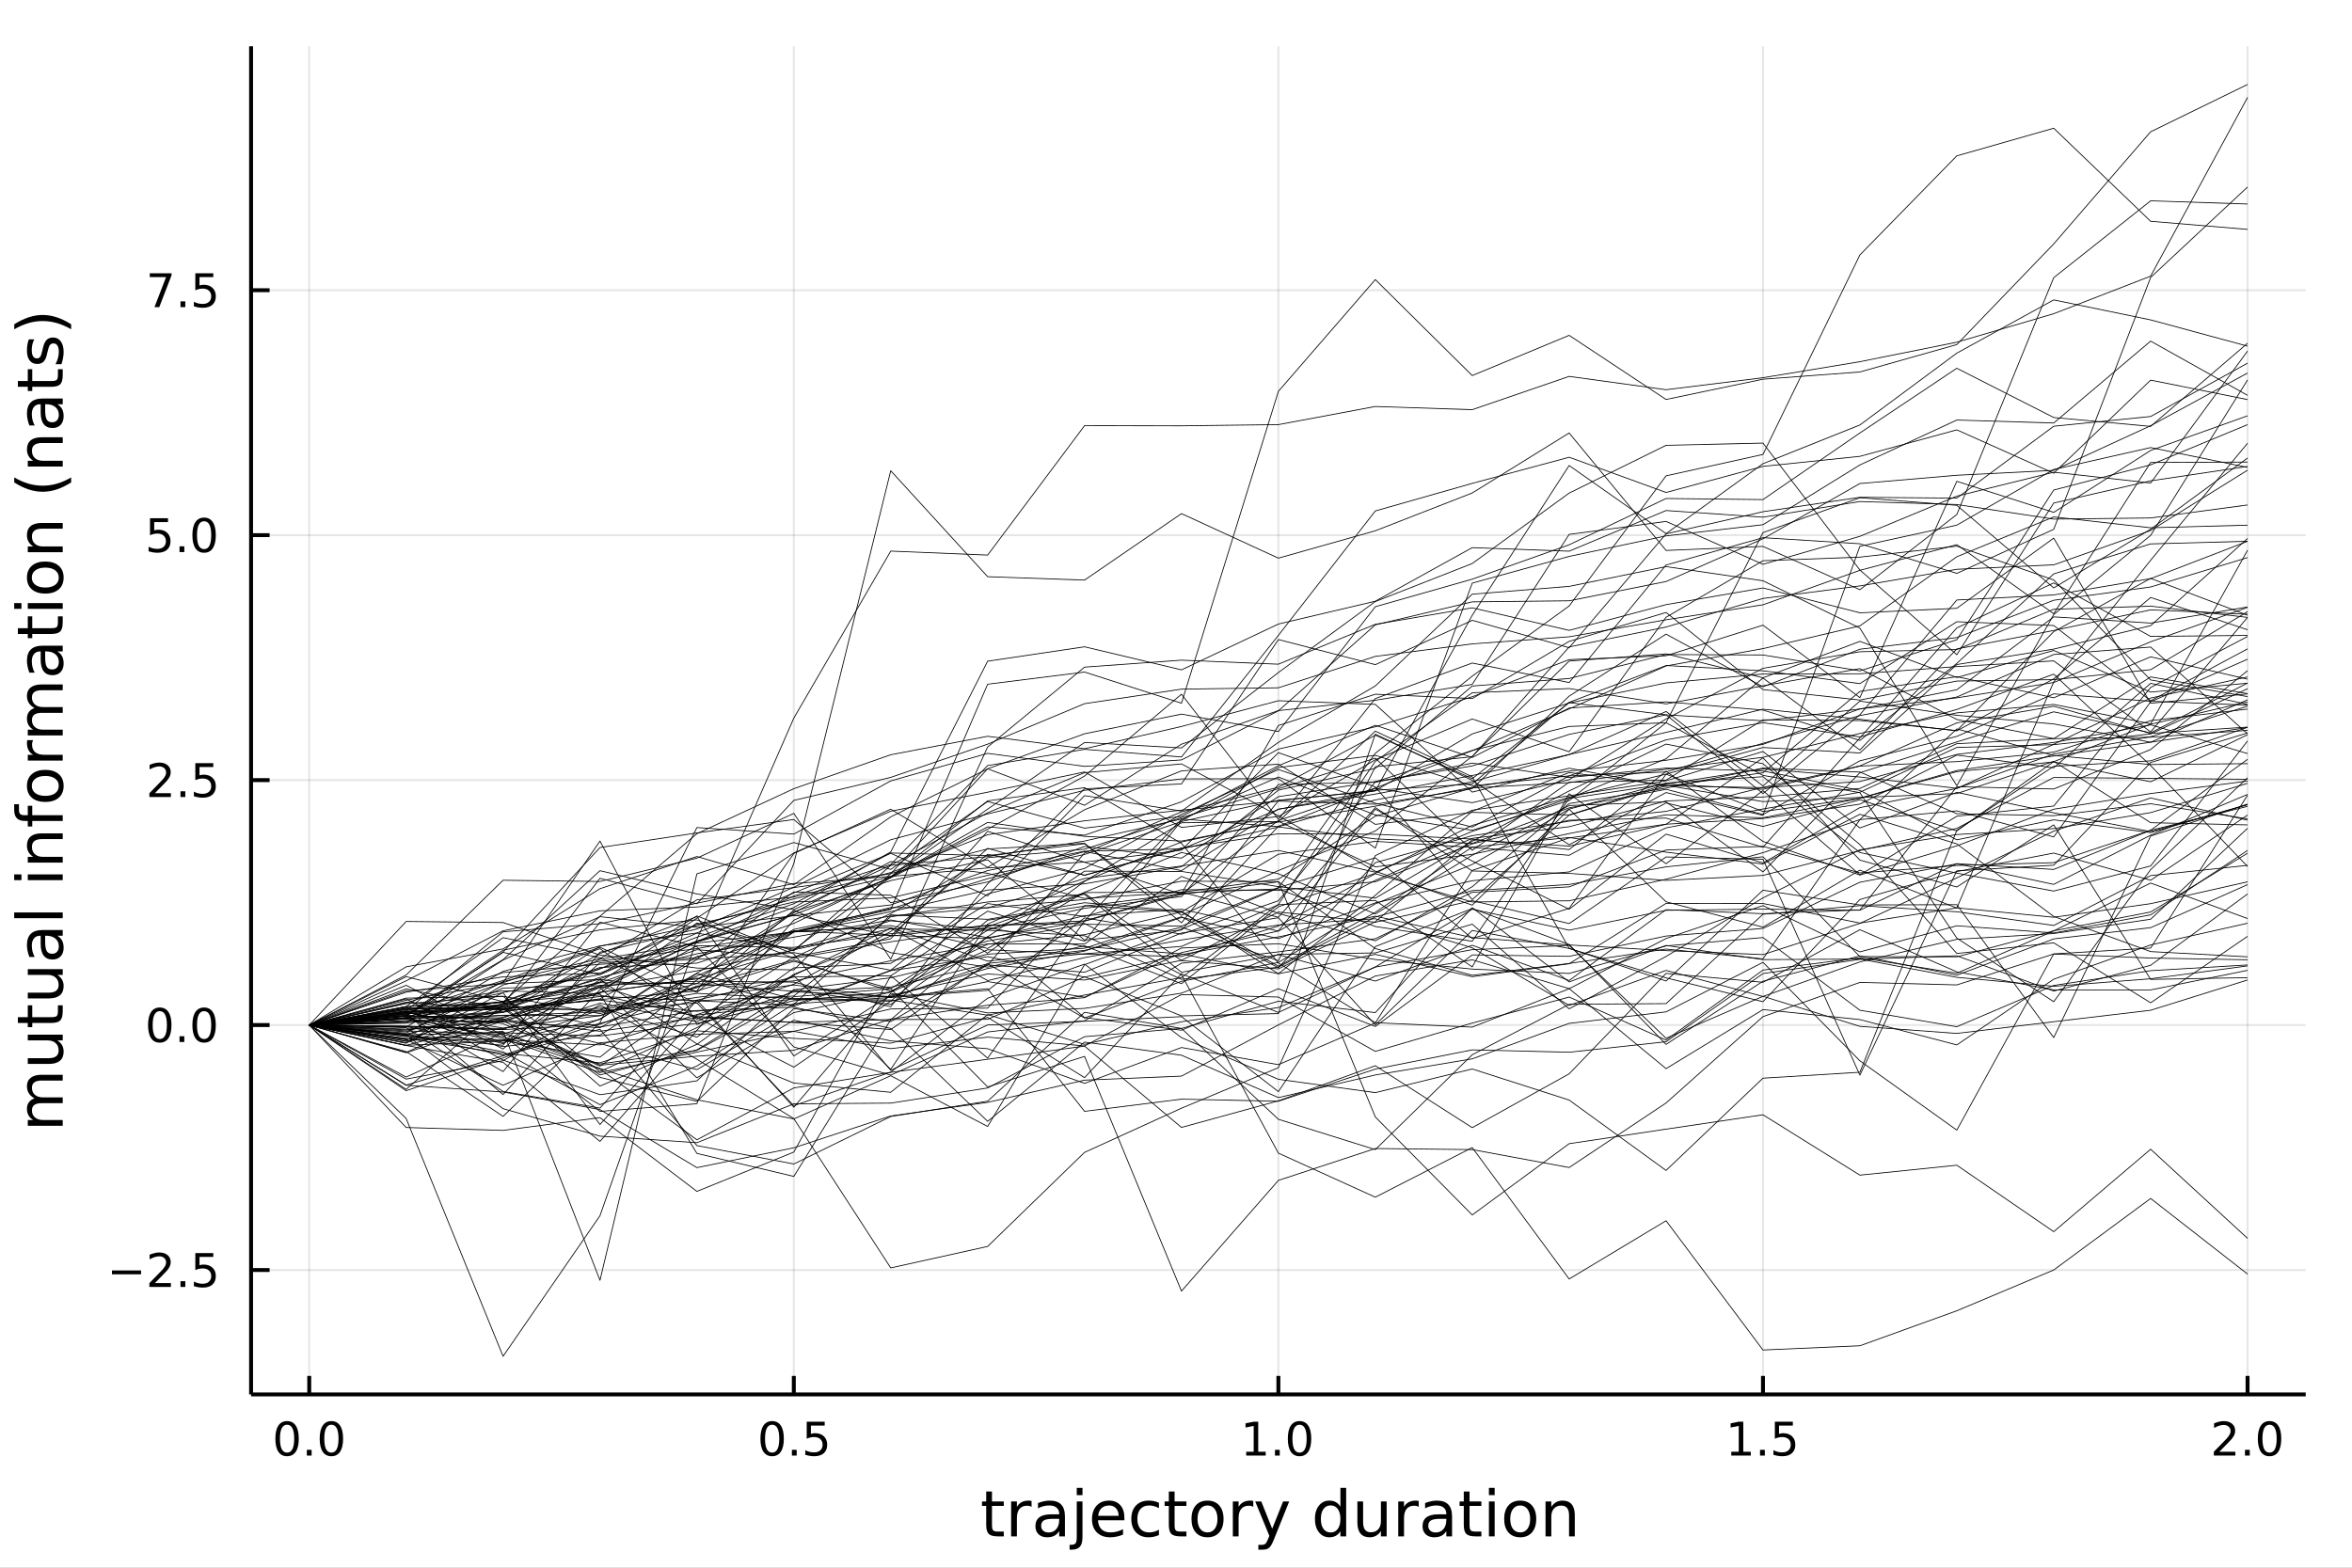 <?xml version="1.0" encoding="utf-8"?>
<svg xmlns="http://www.w3.org/2000/svg" xmlns:xlink="http://www.w3.org/1999/xlink" width="600" height="400" viewBox="0 0 2400 1600">
<rect x="0" y="0" width="2400" height="1600" fill="#808080" stroke="none"/>
<defs>
  <clipPath id="clip780">
    <rect x="0" y="0" width="2400" height="1600"/>
  </clipPath>
</defs>
<path clip-path="url(#clip780)" d="
M0 1600 L2400 1600 L2400 0 L0 0  Z
  " fill="#ffffff" fill-rule="evenodd" fill-opacity="1"/>
<defs>
  <clipPath id="clip781">
    <rect x="480" y="0" width="1681" height="1600"/>
  </clipPath>
</defs>
<path clip-path="url(#clip780)" d="
M256.209 1423.18 L2352.76 1423.18 L2352.76 47.244 L256.209 47.244  Z
  " fill="#ffffff" fill-rule="evenodd" fill-opacity="1"/>
<defs>
  <clipPath id="clip782">
    <rect x="256" y="47" width="2098" height="1377"/>
  </clipPath>
</defs>
<polyline clip-path="url(#clip782)" style="stroke:#000000; stroke-linecap:butt; stroke-linejoin:round; stroke-width:2; stroke-opacity:0.1; fill:none" points="
  315.545,1423.18 315.545,47.244 
  "/>
<polyline clip-path="url(#clip782)" style="stroke:#000000; stroke-linecap:butt; stroke-linejoin:round; stroke-width:2; stroke-opacity:0.1; fill:none" points="
  810.014,1423.18 810.014,47.244 
  "/>
<polyline clip-path="url(#clip782)" style="stroke:#000000; stroke-linecap:butt; stroke-linejoin:round; stroke-width:2; stroke-opacity:0.1; fill:none" points="
  1304.48,1423.18 1304.48,47.244 
  "/>
<polyline clip-path="url(#clip782)" style="stroke:#000000; stroke-linecap:butt; stroke-linejoin:round; stroke-width:2; stroke-opacity:0.1; fill:none" points="
  1798.95,1423.18 1798.95,47.244 
  "/>
<polyline clip-path="url(#clip782)" style="stroke:#000000; stroke-linecap:butt; stroke-linejoin:round; stroke-width:2; stroke-opacity:0.1; fill:none" points="
  2293.42,1423.18 2293.42,47.244 
  "/>
<polyline clip-path="url(#clip780)" style="stroke:#000000; stroke-linecap:butt; stroke-linejoin:round; stroke-width:4; stroke-opacity:1; fill:none" points="
  256.209,1423.18 2352.76,1423.18 
  "/>
<polyline clip-path="url(#clip780)" style="stroke:#000000; stroke-linecap:butt; stroke-linejoin:round; stroke-width:4; stroke-opacity:1; fill:none" points="
  315.545,1423.18 315.545,1404.28 
  "/>
<polyline clip-path="url(#clip780)" style="stroke:#000000; stroke-linecap:butt; stroke-linejoin:round; stroke-width:4; stroke-opacity:1; fill:none" points="
  810.014,1423.18 810.014,1404.28 
  "/>
<polyline clip-path="url(#clip780)" style="stroke:#000000; stroke-linecap:butt; stroke-linejoin:round; stroke-width:4; stroke-opacity:1; fill:none" points="
  1304.48,1423.18 1304.48,1404.28 
  "/>
<polyline clip-path="url(#clip780)" style="stroke:#000000; stroke-linecap:butt; stroke-linejoin:round; stroke-width:4; stroke-opacity:1; fill:none" points="
  1798.95,1423.18 1798.95,1404.28 
  "/>
<polyline clip-path="url(#clip780)" style="stroke:#000000; stroke-linecap:butt; stroke-linejoin:round; stroke-width:4; stroke-opacity:1; fill:none" points="
  2293.42,1423.18 2293.42,1404.28 
  "/>
<path clip-path="url(#clip780)" d="M292.929 1454.1 Q289.318 1454.1 287.49 1457.66 Q285.684 1461.2 285.684 1468.33 Q285.684 1475.44 287.49 1479.01 Q289.318 1482.55 292.929 1482.55 Q296.564 1482.55 298.369 1479.01 Q300.198 1475.44 300.198 1468.33 Q300.198 1461.2 298.369 1457.66 Q296.564 1454.1 292.929 1454.1 M292.929 1450.39 Q298.739 1450.39 301.795 1455 Q304.874 1459.58 304.874 1468.33 Q304.874 1477.06 301.795 1481.67 Q298.739 1486.25 292.929 1486.25 Q287.119 1486.25 284.04 1481.67 Q280.985 1477.06 280.985 1468.33 Q280.985 1459.58 284.04 1455 Q287.119 1450.39 292.929 1450.39 Z" fill="#000000" fill-rule="evenodd" fill-opacity="1" /><path clip-path="url(#clip780)" d="M313.091 1479.7 L317.975 1479.7 L317.975 1485.58 L313.091 1485.58 L313.091 1479.7 Z" fill="#000000" fill-rule="evenodd" fill-opacity="1" /><path clip-path="url(#clip780)" d="M338.161 1454.1 Q334.549 1454.1 332.721 1457.66 Q330.915 1461.2 330.915 1468.33 Q330.915 1475.44 332.721 1479.01 Q334.549 1482.55 338.161 1482.55 Q341.795 1482.55 343.6 1479.01 Q345.429 1475.44 345.429 1468.33 Q345.429 1461.2 343.6 1457.66 Q341.795 1454.1 338.161 1454.1 M338.161 1450.39 Q343.971 1450.39 347.026 1455 Q350.105 1459.58 350.105 1468.33 Q350.105 1477.06 347.026 1481.67 Q343.971 1486.25 338.161 1486.25 Q332.35 1486.25 329.272 1481.67 Q326.216 1477.06 326.216 1468.33 Q326.216 1459.58 329.272 1455 Q332.35 1450.39 338.161 1450.39 Z" fill="#000000" fill-rule="evenodd" fill-opacity="1" /><path clip-path="url(#clip780)" d="M787.896 1454.1 Q784.285 1454.1 782.456 1457.66 Q780.65 1461.2 780.65 1468.33 Q780.65 1475.44 782.456 1479.01 Q784.285 1482.55 787.896 1482.55 Q791.53 1482.55 793.335 1479.01 Q795.164 1475.44 795.164 1468.33 Q795.164 1461.2 793.335 1457.66 Q791.53 1454.1 787.896 1454.1 M787.896 1450.39 Q793.706 1450.39 796.761 1455 Q799.84 1459.58 799.84 1468.33 Q799.84 1477.06 796.761 1481.67 Q793.706 1486.25 787.896 1486.25 Q782.086 1486.25 779.007 1481.67 Q775.951 1477.06 775.951 1468.33 Q775.951 1459.58 779.007 1455 Q782.086 1450.39 787.896 1450.39 Z" fill="#000000" fill-rule="evenodd" fill-opacity="1" /><path clip-path="url(#clip780)" d="M808.058 1479.7 L812.942 1479.7 L812.942 1485.58 L808.058 1485.58 L808.058 1479.7 Z" fill="#000000" fill-rule="evenodd" fill-opacity="1" /><path clip-path="url(#clip780)" d="M823.173 1451.02 L841.53 1451.02 L841.53 1454.96 L827.456 1454.96 L827.456 1463.43 Q828.474 1463.08 829.493 1462.92 Q830.511 1462.73 831.53 1462.73 Q837.317 1462.73 840.696 1465.9 Q844.076 1469.08 844.076 1474.49 Q844.076 1480.07 840.604 1483.17 Q837.132 1486.25 830.812 1486.25 Q828.636 1486.25 826.368 1485.88 Q824.122 1485.51 821.715 1484.77 L821.715 1480.07 Q823.798 1481.2 826.02 1481.76 Q828.243 1482.32 830.72 1482.32 Q834.724 1482.32 837.062 1480.21 Q839.4 1478.1 839.4 1474.49 Q839.4 1470.88 837.062 1468.77 Q834.724 1466.67 830.72 1466.67 Q828.845 1466.67 826.97 1467.08 Q825.118 1467.5 823.173 1468.38 L823.173 1451.02 Z" fill="#000000" fill-rule="evenodd" fill-opacity="1" /><path clip-path="url(#clip780)" d="M1271.64 1481.64 L1279.27 1481.64 L1279.27 1455.28 L1270.96 1456.95 L1270.96 1452.69 L1279.23 1451.02 L1283.9 1451.02 L1283.9 1481.64 L1291.54 1481.64 L1291.54 1485.58 L1271.64 1485.58 L1271.64 1481.64 Z" fill="#000000" fill-rule="evenodd" fill-opacity="1" /><path clip-path="url(#clip780)" d="M1300.99 1479.7 L1305.87 1479.7 L1305.87 1485.58 L1300.99 1485.58 L1300.99 1479.7 Z" fill="#000000" fill-rule="evenodd" fill-opacity="1" /><path clip-path="url(#clip780)" d="M1326.06 1454.1 Q1322.45 1454.1 1320.62 1457.66 Q1318.81 1461.2 1318.81 1468.33 Q1318.81 1475.44 1320.62 1479.01 Q1322.45 1482.55 1326.06 1482.55 Q1329.69 1482.55 1331.5 1479.01 Q1333.32 1475.44 1333.32 1468.33 Q1333.32 1461.2 1331.5 1457.66 Q1329.69 1454.1 1326.06 1454.1 M1326.06 1450.39 Q1331.87 1450.39 1334.92 1455 Q1338 1459.58 1338 1468.33 Q1338 1477.06 1334.92 1481.67 Q1331.87 1486.25 1326.06 1486.25 Q1320.25 1486.25 1317.17 1481.67 Q1314.11 1477.06 1314.11 1468.33 Q1314.11 1459.58 1317.17 1455 Q1320.25 1450.39 1326.06 1450.39 Z" fill="#000000" fill-rule="evenodd" fill-opacity="1" /><path clip-path="url(#clip780)" d="M1766.6 1481.64 L1774.24 1481.64 L1774.24 1455.28 L1765.93 1456.95 L1765.93 1452.69 L1774.19 1451.02 L1778.87 1451.02 L1778.87 1481.64 L1786.51 1481.64 L1786.51 1485.58 L1766.6 1485.58 L1766.6 1481.64 Z" fill="#000000" fill-rule="evenodd" fill-opacity="1" /><path clip-path="url(#clip780)" d="M1795.95 1479.7 L1800.84 1479.7 L1800.84 1485.58 L1795.95 1485.58 L1795.95 1479.7 Z" fill="#000000" fill-rule="evenodd" fill-opacity="1" /><path clip-path="url(#clip780)" d="M1811.07 1451.02 L1829.43 1451.02 L1829.43 1454.96 L1815.35 1454.96 L1815.35 1463.43 Q1816.37 1463.08 1817.39 1462.92 Q1818.41 1462.73 1819.43 1462.73 Q1825.21 1462.73 1828.59 1465.9 Q1831.97 1469.08 1831.97 1474.49 Q1831.97 1480.07 1828.5 1483.17 Q1825.03 1486.25 1818.71 1486.25 Q1816.53 1486.25 1814.26 1485.88 Q1812.02 1485.51 1809.61 1484.77 L1809.61 1480.07 Q1811.69 1481.2 1813.92 1481.76 Q1816.14 1482.32 1818.62 1482.32 Q1822.62 1482.32 1824.96 1480.21 Q1827.3 1478.1 1827.3 1474.49 Q1827.3 1470.88 1824.96 1468.77 Q1822.62 1466.67 1818.62 1466.67 Q1816.74 1466.67 1814.87 1467.08 Q1813.01 1467.5 1811.07 1468.38 L1811.07 1451.02 Z" fill="#000000" fill-rule="evenodd" fill-opacity="1" /><path clip-path="url(#clip780)" d="M2264.66 1481.64 L2280.98 1481.64 L2280.98 1485.58 L2259.03 1485.58 L2259.03 1481.64 Q2261.7 1478.89 2266.28 1474.26 Q2270.89 1469.61 2272.07 1468.27 Q2274.31 1465.74 2275.19 1464.01 Q2276.09 1462.25 2276.09 1460.56 Q2276.09 1457.8 2274.15 1456.07 Q2272.23 1454.33 2269.13 1454.33 Q2266.93 1454.33 2264.47 1455.09 Q2262.04 1455.86 2259.26 1457.41 L2259.26 1452.69 Q2262.09 1451.55 2264.54 1450.97 Q2267 1450.39 2269.03 1450.39 Q2274.4 1450.39 2277.6 1453.08 Q2280.79 1455.77 2280.79 1460.26 Q2280.79 1462.39 2279.98 1464.31 Q2279.2 1466.2 2277.09 1468.8 Q2276.51 1469.47 2273.41 1472.69 Q2270.31 1475.88 2264.66 1481.64 Z" fill="#000000" fill-rule="evenodd" fill-opacity="1" /><path clip-path="url(#clip780)" d="M2290.79 1479.7 L2295.68 1479.7 L2295.68 1485.58 L2290.79 1485.58 L2290.79 1479.7 Z" fill="#000000" fill-rule="evenodd" fill-opacity="1" /><path clip-path="url(#clip780)" d="M2315.86 1454.1 Q2312.25 1454.1 2310.42 1457.66 Q2308.62 1461.2 2308.62 1468.33 Q2308.62 1475.44 2310.42 1479.01 Q2312.25 1482.55 2315.86 1482.55 Q2319.5 1482.55 2321.3 1479.01 Q2323.13 1475.44 2323.13 1468.33 Q2323.13 1461.2 2321.3 1457.66 Q2319.5 1454.1 2315.86 1454.1 M2315.86 1450.39 Q2321.67 1450.39 2324.73 1455 Q2327.81 1459.58 2327.81 1468.33 Q2327.81 1477.06 2324.73 1481.67 Q2321.67 1486.25 2315.86 1486.25 Q2310.05 1486.25 2306.97 1481.67 Q2303.92 1477.06 2303.92 1468.33 Q2303.92 1459.58 2306.97 1455 Q2310.05 1450.39 2315.86 1450.39 Z" fill="#000000" fill-rule="evenodd" fill-opacity="1" /><path clip-path="url(#clip780)" d="M1012.22 1522.27 L1012.22 1532.4 L1024.28 1532.4 L1024.28 1536.95 L1012.22 1536.95 L1012.22 1556.3 Q1012.22 1560.66 1013.39 1561.9 Q1014.6 1563.14 1018.26 1563.14 L1024.28 1563.14 L1024.28 1568.04 L1018.26 1568.04 Q1011.48 1568.04 1008.91 1565.53 Q1006.33 1562.98 1006.33 1556.3 L1006.33 1536.95 L1002.03 1536.95 L1002.03 1532.4 L1006.33 1532.4 L1006.33 1522.27 L1012.22 1522.27 Z" fill="#000000" fill-rule="evenodd" fill-opacity="1" /><path clip-path="url(#clip780)" d="M1052.64 1537.87 Q1051.65 1537.3 1050.47 1537.04 Q1049.33 1536.76 1047.93 1536.76 Q1042.96 1536.76 1040.29 1540 Q1037.65 1543.22 1037.65 1549.27 L1037.65 1568.04 L1031.76 1568.04 L1031.76 1532.4 L1037.65 1532.4 L1037.65 1537.93 Q1039.49 1534.69 1042.45 1533.13 Q1045.41 1531.54 1049.65 1531.54 Q1050.25 1531.54 1050.98 1531.63 Q1051.72 1531.7 1052.61 1531.85 L1052.64 1537.87 Z" fill="#000000" fill-rule="evenodd" fill-opacity="1" /><path clip-path="url(#clip780)" d="M1074.98 1550.12 Q1067.88 1550.12 1065.15 1551.75 Q1062.41 1553.37 1062.41 1557.29 Q1062.41 1560.4 1064.45 1562.25 Q1066.52 1564.07 1070.05 1564.07 Q1074.92 1564.07 1077.85 1560.63 Q1080.81 1557.16 1080.81 1551.43 L1080.81 1550.12 L1074.98 1550.12 M1086.66 1547.71 L1086.66 1568.04 L1080.81 1568.04 L1080.81 1562.63 Q1078.8 1565.88 1075.81 1567.44 Q1072.82 1568.97 1068.49 1568.97 Q1063.02 1568.97 1059.77 1565.91 Q1056.55 1562.82 1056.55 1557.67 Q1056.55 1551.65 1060.56 1548.6 Q1064.61 1545.54 1072.6 1545.54 L1080.81 1545.54 L1080.81 1544.97 Q1080.81 1540.93 1078.13 1538.73 Q1075.49 1536.5 1070.69 1536.5 Q1067.63 1536.5 1064.73 1537.23 Q1061.84 1537.97 1059.16 1539.43 L1059.16 1534.02 Q1062.38 1532.78 1065.4 1532.17 Q1068.43 1531.54 1071.29 1531.54 Q1079.02 1531.54 1082.84 1535.55 Q1086.66 1539.56 1086.66 1547.71 Z" fill="#000000" fill-rule="evenodd" fill-opacity="1" /><path clip-path="url(#clip780)" d="M1098.73 1532.4 L1104.58 1532.4 L1104.58 1568.68 Q1104.58 1575.49 1101.97 1578.55 Q1099.4 1581.6 1093.63 1581.6 L1091.41 1581.6 L1091.41 1576.64 L1092.97 1576.64 Q1096.31 1576.64 1097.52 1575.08 Q1098.73 1573.55 1098.73 1568.68 L1098.73 1532.4 M1098.73 1518.52 L1104.58 1518.52 L1104.58 1525.93 L1098.73 1525.93 L1098.73 1518.52 Z" fill="#000000" fill-rule="evenodd" fill-opacity="1" /><path clip-path="url(#clip780)" d="M1147.33 1548.76 L1147.33 1551.62 L1120.4 1551.62 Q1120.78 1557.67 1124.03 1560.85 Q1127.31 1564 1133.13 1564 Q1136.51 1564 1139.66 1563.17 Q1142.84 1562.35 1145.96 1560.69 L1145.96 1566.23 Q1142.81 1567.57 1139.5 1568.27 Q1136.19 1568.97 1132.78 1568.97 Q1124.25 1568.97 1119.26 1564 Q1114.29 1559.04 1114.29 1550.57 Q1114.29 1541.82 1119 1536.69 Q1123.74 1531.54 1131.76 1531.54 Q1138.96 1531.54 1143.13 1536.18 Q1147.33 1540.8 1147.33 1548.76 M1141.47 1547.04 Q1141.41 1542.23 1138.77 1539.37 Q1136.16 1536.5 1131.83 1536.5 Q1126.93 1536.5 1123.97 1539.27 Q1121.04 1542.04 1120.59 1547.07 L1141.47 1547.04 Z" fill="#000000" fill-rule="evenodd" fill-opacity="1" /><path clip-path="url(#clip780)" d="M1182.59 1533.76 L1182.59 1539.24 Q1180.11 1537.87 1177.6 1537.2 Q1175.12 1536.5 1172.57 1536.5 Q1166.87 1536.5 1163.72 1540.13 Q1160.57 1543.73 1160.57 1550.25 Q1160.57 1556.78 1163.72 1560.4 Q1166.87 1564 1172.57 1564 Q1175.12 1564 1177.6 1563.33 Q1180.11 1562.63 1182.59 1561.26 L1182.59 1566.68 Q1180.14 1567.82 1177.5 1568.39 Q1174.89 1568.97 1171.93 1568.97 Q1163.88 1568.97 1159.14 1563.91 Q1154.39 1558.85 1154.39 1550.25 Q1154.39 1541.53 1159.17 1536.53 Q1163.98 1531.54 1172.31 1531.54 Q1175.02 1531.54 1177.6 1532.11 Q1180.18 1532.65 1182.59 1533.76 Z" fill="#000000" fill-rule="evenodd" fill-opacity="1" /><path clip-path="url(#clip780)" d="M1198.57 1522.27 L1198.57 1532.4 L1210.64 1532.4 L1210.64 1536.95 L1198.57 1536.95 L1198.57 1556.3 Q1198.57 1560.66 1199.75 1561.9 Q1200.96 1563.14 1204.62 1563.14 L1210.64 1563.14 L1210.64 1568.04 L1204.62 1568.04 Q1197.84 1568.04 1195.26 1565.53 Q1192.68 1562.98 1192.68 1556.3 L1192.68 1536.95 L1188.39 1536.95 L1188.39 1532.4 L1192.68 1532.4 L1192.68 1522.27 L1198.57 1522.27 Z" fill="#000000" fill-rule="evenodd" fill-opacity="1" /><path clip-path="url(#clip780)" d="M1232.15 1536.5 Q1227.44 1536.5 1224.7 1540.19 Q1221.97 1543.85 1221.97 1550.25 Q1221.97 1556.65 1224.67 1560.34 Q1227.41 1564 1232.15 1564 Q1236.83 1564 1239.57 1560.31 Q1242.31 1556.62 1242.31 1550.25 Q1242.31 1543.92 1239.57 1540.23 Q1236.83 1536.5 1232.15 1536.5 M1232.15 1531.54 Q1239.79 1531.54 1244.15 1536.5 Q1248.51 1541.47 1248.51 1550.25 Q1248.51 1559 1244.15 1564 Q1239.79 1568.97 1232.15 1568.97 Q1224.48 1568.97 1220.12 1564 Q1215.79 1559 1215.79 1550.25 Q1215.79 1541.47 1220.12 1536.5 Q1224.48 1531.54 1232.15 1531.54 Z" fill="#000000" fill-rule="evenodd" fill-opacity="1" /><path clip-path="url(#clip780)" d="M1278.88 1537.87 Q1277.89 1537.3 1276.71 1537.04 Q1275.57 1536.76 1274.17 1536.76 Q1269.2 1536.76 1266.53 1540 Q1263.88 1543.22 1263.88 1549.27 L1263.88 1568.04 L1258 1568.04 L1258 1532.4 L1263.88 1532.4 L1263.88 1537.93 Q1265.73 1534.69 1268.69 1533.13 Q1271.65 1531.54 1275.88 1531.54 Q1276.49 1531.54 1277.22 1531.63 Q1277.95 1531.7 1278.84 1531.85 L1278.88 1537.87 Z" fill="#000000" fill-rule="evenodd" fill-opacity="1" /><path clip-path="url(#clip780)" d="M1299.85 1571.35 Q1297.37 1577.72 1295.01 1579.66 Q1292.66 1581.6 1288.71 1581.6 L1284.03 1581.6 L1284.03 1576.7 L1287.47 1576.7 Q1289.89 1576.7 1291.23 1575.56 Q1292.56 1574.41 1294.19 1570.14 L1295.24 1567.47 L1280.82 1532.4 L1287.02 1532.4 L1298.16 1560.28 L1309.3 1532.4 L1315.51 1532.4 L1299.85 1571.35 Z" fill="#000000" fill-rule="evenodd" fill-opacity="1" /><path clip-path="url(#clip780)" d="M1367.77 1537.81 L1367.77 1518.52 L1373.63 1518.52 L1373.63 1568.04 L1367.77 1568.04 L1367.77 1562.7 Q1365.93 1565.88 1363.09 1567.44 Q1360.29 1568.97 1356.35 1568.97 Q1349.89 1568.97 1345.81 1563.81 Q1341.77 1558.65 1341.77 1550.25 Q1341.77 1541.85 1345.81 1536.69 Q1349.89 1531.54 1356.35 1531.54 Q1360.29 1531.54 1363.09 1533.1 Q1365.93 1534.62 1367.77 1537.81 M1347.82 1550.25 Q1347.82 1556.71 1350.46 1560.4 Q1353.13 1564.07 1357.78 1564.07 Q1362.43 1564.07 1365.1 1560.4 Q1367.77 1556.71 1367.77 1550.25 Q1367.77 1543.79 1365.1 1540.13 Q1362.43 1536.44 1357.78 1536.44 Q1353.13 1536.44 1350.46 1540.13 Q1347.82 1543.79 1347.82 1550.25 Z" fill="#000000" fill-rule="evenodd" fill-opacity="1" /><path clip-path="url(#clip780)" d="M1385.09 1553.98 L1385.09 1532.4 L1390.94 1532.4 L1390.94 1553.75 Q1390.94 1558.81 1392.92 1561.36 Q1394.89 1563.87 1398.84 1563.87 Q1403.58 1563.87 1406.32 1560.85 Q1409.09 1557.83 1409.09 1552.61 L1409.09 1532.4 L1414.94 1532.4 L1414.94 1568.04 L1409.09 1568.04 L1409.09 1562.57 Q1406.95 1565.82 1404.12 1567.41 Q1401.32 1568.97 1397.6 1568.97 Q1391.45 1568.97 1388.27 1565.15 Q1385.09 1561.33 1385.09 1553.98 M1399.82 1531.54 L1399.82 1531.54 Z" fill="#000000" fill-rule="evenodd" fill-opacity="1" /><path clip-path="url(#clip780)" d="M1447.66 1537.87 Q1446.68 1537.3 1445.5 1537.04 Q1444.35 1536.76 1442.95 1536.76 Q1437.99 1536.76 1435.31 1540 Q1432.67 1543.22 1432.67 1549.27 L1432.67 1568.04 L1426.78 1568.04 L1426.78 1532.4 L1432.67 1532.4 L1432.67 1537.93 Q1434.52 1534.69 1437.48 1533.13 Q1440.44 1531.54 1444.67 1531.54 Q1445.28 1531.54 1446.01 1531.63 Q1446.74 1531.7 1447.63 1531.85 L1447.66 1537.87 Z" fill="#000000" fill-rule="evenodd" fill-opacity="1" /><path clip-path="url(#clip780)" d="M1470.01 1550.12 Q1462.91 1550.12 1460.17 1551.75 Q1457.43 1553.37 1457.43 1557.29 Q1457.43 1560.4 1459.47 1562.25 Q1461.54 1564.07 1465.07 1564.07 Q1469.94 1564.07 1472.87 1560.63 Q1475.83 1557.16 1475.83 1551.43 L1475.83 1550.12 L1470.01 1550.12 M1481.69 1547.71 L1481.69 1568.04 L1475.83 1568.04 L1475.83 1562.63 Q1473.83 1565.88 1470.83 1567.44 Q1467.84 1568.97 1463.51 1568.97 Q1458.04 1568.97 1454.79 1565.91 Q1451.58 1562.82 1451.58 1557.67 Q1451.58 1551.65 1455.59 1548.6 Q1459.63 1545.54 1467.62 1545.54 L1475.83 1545.54 L1475.83 1544.97 Q1475.83 1540.93 1473.16 1538.73 Q1470.52 1536.5 1465.71 1536.5 Q1462.65 1536.5 1459.76 1537.23 Q1456.86 1537.97 1454.19 1539.43 L1454.19 1534.02 Q1457.4 1532.78 1460.43 1532.17 Q1463.45 1531.54 1466.31 1531.54 Q1474.05 1531.54 1477.87 1535.55 Q1481.69 1539.56 1481.69 1547.71 Z" fill="#000000" fill-rule="evenodd" fill-opacity="1" /><path clip-path="url(#clip780)" d="M1499.54 1522.27 L1499.54 1532.4 L1511.61 1532.4 L1511.61 1536.95 L1499.54 1536.95 L1499.54 1556.3 Q1499.54 1560.66 1500.72 1561.9 Q1501.93 1563.14 1505.59 1563.14 L1511.61 1563.14 L1511.61 1568.04 L1505.59 1568.04 Q1498.81 1568.04 1496.23 1565.53 Q1493.66 1562.98 1493.66 1556.3 L1493.66 1536.95 L1489.36 1536.95 L1489.36 1532.4 L1493.66 1532.4 L1493.66 1522.27 L1499.54 1522.27 Z" fill="#000000" fill-rule="evenodd" fill-opacity="1" /><path clip-path="url(#clip780)" d="M1519.31 1532.4 L1525.17 1532.4 L1525.17 1568.04 L1519.31 1568.04 L1519.31 1532.4 M1519.31 1518.52 L1525.17 1518.52 L1525.17 1525.93 L1519.31 1525.93 L1519.31 1518.52 Z" fill="#000000" fill-rule="evenodd" fill-opacity="1" /><path clip-path="url(#clip780)" d="M1551.23 1536.5 Q1546.52 1536.5 1543.79 1540.19 Q1541.05 1543.85 1541.05 1550.25 Q1541.05 1556.65 1543.75 1560.34 Q1546.49 1564 1551.23 1564 Q1555.91 1564 1558.65 1560.31 Q1561.39 1556.62 1561.39 1550.25 Q1561.39 1543.92 1558.65 1540.23 Q1555.91 1536.5 1551.23 1536.5 M1551.23 1531.54 Q1558.87 1531.54 1563.23 1536.5 Q1567.59 1541.47 1567.59 1550.25 Q1567.59 1559 1563.23 1564 Q1558.87 1568.97 1551.23 1568.97 Q1543.56 1568.97 1539.2 1564 Q1534.87 1559 1534.87 1550.25 Q1534.87 1541.47 1539.2 1536.5 Q1543.56 1531.54 1551.23 1531.54 Z" fill="#000000" fill-rule="evenodd" fill-opacity="1" /><path clip-path="url(#clip780)" d="M1606.93 1546.53 L1606.93 1568.04 L1601.08 1568.04 L1601.08 1546.72 Q1601.08 1541.66 1599.1 1539.14 Q1597.13 1536.63 1593.18 1536.63 Q1588.44 1536.63 1585.7 1539.65 Q1582.97 1542.68 1582.97 1547.9 L1582.97 1568.04 L1577.08 1568.04 L1577.08 1532.4 L1582.97 1532.4 L1582.97 1537.93 Q1585.07 1534.72 1587.9 1533.13 Q1590.76 1531.54 1594.49 1531.54 Q1600.63 1531.54 1603.78 1535.36 Q1606.93 1539.14 1606.93 1546.53 Z" fill="#000000" fill-rule="evenodd" fill-opacity="1" /><polyline clip-path="url(#clip782)" style="stroke:#000000; stroke-linecap:butt; stroke-linejoin:round; stroke-width:2; stroke-opacity:0.1; fill:none" points="
  256.209,1296.19 2352.76,1296.19 
  "/>
<polyline clip-path="url(#clip782)" style="stroke:#000000; stroke-linecap:butt; stroke-linejoin:round; stroke-width:2; stroke-opacity:0.1; fill:none" points="
  256.209,1046.19 2352.76,1046.19 
  "/>
<polyline clip-path="url(#clip782)" style="stroke:#000000; stroke-linecap:butt; stroke-linejoin:round; stroke-width:2; stroke-opacity:0.1; fill:none" points="
  256.209,796.188 2352.76,796.188 
  "/>
<polyline clip-path="url(#clip782)" style="stroke:#000000; stroke-linecap:butt; stroke-linejoin:round; stroke-width:2; stroke-opacity:0.1; fill:none" points="
  256.209,546.188 2352.76,546.188 
  "/>
<polyline clip-path="url(#clip782)" style="stroke:#000000; stroke-linecap:butt; stroke-linejoin:round; stroke-width:2; stroke-opacity:0.1; fill:none" points="
  256.209,296.188 2352.76,296.188 
  "/>
<polyline clip-path="url(#clip780)" style="stroke:#000000; stroke-linecap:butt; stroke-linejoin:round; stroke-width:4; stroke-opacity:1; fill:none" points="
  256.209,1423.18 256.209,47.244 
  "/>
<polyline clip-path="url(#clip780)" style="stroke:#000000; stroke-linecap:butt; stroke-linejoin:round; stroke-width:4; stroke-opacity:1; fill:none" points="
  256.209,1296.19 275.106,1296.19 
  "/>
<polyline clip-path="url(#clip780)" style="stroke:#000000; stroke-linecap:butt; stroke-linejoin:round; stroke-width:4; stroke-opacity:1; fill:none" points="
  256.209,1046.19 275.106,1046.19 
  "/>
<polyline clip-path="url(#clip780)" style="stroke:#000000; stroke-linecap:butt; stroke-linejoin:round; stroke-width:4; stroke-opacity:1; fill:none" points="
  256.209,796.188 275.106,796.188 
  "/>
<polyline clip-path="url(#clip780)" style="stroke:#000000; stroke-linecap:butt; stroke-linejoin:round; stroke-width:4; stroke-opacity:1; fill:none" points="
  256.209,546.188 275.106,546.188 
  "/>
<polyline clip-path="url(#clip780)" style="stroke:#000000; stroke-linecap:butt; stroke-linejoin:round; stroke-width:4; stroke-opacity:1; fill:none" points="
  256.209,296.188 275.106,296.188 
  "/>
<path clip-path="url(#clip780)" d="M114.26 1296.64 L143.936 1296.64 L143.936 1300.57 L114.26 1300.57 L114.26 1296.64 Z" fill="#000000" fill-rule="evenodd" fill-opacity="1" /><path clip-path="url(#clip780)" d="M158.056 1309.53 L174.376 1309.53 L174.376 1313.47 L152.431 1313.47 L152.431 1309.53 Q155.093 1306.78 159.677 1302.15 Q164.283 1297.5 165.464 1296.15 Q167.709 1293.63 168.589 1291.89 Q169.491 1290.13 169.491 1288.44 Q169.491 1285.69 167.547 1283.95 Q165.626 1282.22 162.524 1282.22 Q160.325 1282.22 157.871 1282.98 Q155.44 1283.75 152.663 1285.3 L152.663 1280.57 Q155.487 1279.44 157.94 1278.86 Q160.394 1278.28 162.431 1278.28 Q167.802 1278.28 170.996 1280.97 Q174.19 1283.65 174.19 1288.14 Q174.19 1290.27 173.38 1292.19 Q172.593 1294.09 170.487 1296.69 Q169.908 1297.36 166.806 1300.57 Q163.704 1303.77 158.056 1309.53 Z" fill="#000000" fill-rule="evenodd" fill-opacity="1" /><path clip-path="url(#clip780)" d="M184.19 1307.59 L189.075 1307.59 L189.075 1313.47 L184.19 1313.47 L184.19 1307.59 Z" fill="#000000" fill-rule="evenodd" fill-opacity="1" /><path clip-path="url(#clip780)" d="M199.306 1278.91 L217.662 1278.91 L217.662 1282.84 L203.588 1282.84 L203.588 1291.31 Q204.607 1290.97 205.625 1290.81 Q206.644 1290.62 207.662 1290.62 Q213.449 1290.62 216.829 1293.79 Q220.209 1296.96 220.209 1302.38 Q220.209 1307.96 216.736 1311.06 Q213.264 1314.14 206.945 1314.14 Q204.769 1314.14 202.5 1313.77 Q200.255 1313.4 197.848 1312.66 L197.848 1307.96 Q199.931 1309.09 202.153 1309.65 Q204.375 1310.2 206.852 1310.2 Q210.857 1310.2 213.195 1308.1 Q215.533 1305.99 215.533 1302.38 Q215.533 1298.77 213.195 1296.66 Q210.857 1294.56 206.852 1294.56 Q204.977 1294.56 203.102 1294.97 Q201.25 1295.39 199.306 1296.27 L199.306 1278.91 Z" fill="#000000" fill-rule="evenodd" fill-opacity="1" /><path clip-path="url(#clip780)" d="M163.033 1031.99 Q159.422 1031.99 157.593 1035.55 Q155.788 1039.09 155.788 1046.22 Q155.788 1053.33 157.593 1056.89 Q159.422 1060.44 163.033 1060.44 Q166.667 1060.44 168.473 1056.89 Q170.302 1053.33 170.302 1046.22 Q170.302 1039.09 168.473 1035.55 Q166.667 1031.99 163.033 1031.99 M163.033 1028.28 Q168.843 1028.28 171.899 1032.89 Q174.977 1037.47 174.977 1046.22 Q174.977 1054.95 171.899 1059.56 Q168.843 1064.14 163.033 1064.14 Q157.223 1064.14 154.144 1059.56 Q151.089 1054.95 151.089 1046.22 Q151.089 1037.47 154.144 1032.89 Q157.223 1028.28 163.033 1028.28 Z" fill="#000000" fill-rule="evenodd" fill-opacity="1" /><path clip-path="url(#clip780)" d="M183.195 1057.59 L188.079 1057.59 L188.079 1063.47 L183.195 1063.47 L183.195 1057.59 Z" fill="#000000" fill-rule="evenodd" fill-opacity="1" /><path clip-path="url(#clip780)" d="M208.264 1031.99 Q204.653 1031.99 202.824 1035.55 Q201.019 1039.09 201.019 1046.22 Q201.019 1053.33 202.824 1056.89 Q204.653 1060.44 208.264 1060.44 Q211.899 1060.44 213.704 1056.89 Q215.533 1053.33 215.533 1046.22 Q215.533 1039.09 213.704 1035.55 Q211.899 1031.99 208.264 1031.99 M208.264 1028.28 Q214.074 1028.28 217.13 1032.89 Q220.209 1037.47 220.209 1046.22 Q220.209 1054.95 217.13 1059.56 Q214.074 1064.14 208.264 1064.14 Q202.454 1064.14 199.375 1059.56 Q196.32 1054.95 196.32 1046.22 Q196.32 1037.47 199.375 1032.89 Q202.454 1028.28 208.264 1028.28 Z" fill="#000000" fill-rule="evenodd" fill-opacity="1" /><path clip-path="url(#clip780)" d="M158.056 809.532 L174.376 809.532 L174.376 813.468 L152.431 813.468 L152.431 809.532 Q155.093 806.778 159.677 802.148 Q164.283 797.495 165.464 796.153 Q167.709 793.63 168.589 791.894 Q169.491 790.134 169.491 788.445 Q169.491 785.69 167.547 783.954 Q165.626 782.218 162.524 782.218 Q160.325 782.218 157.871 782.982 Q155.44 783.745 152.663 785.296 L152.663 780.574 Q155.487 779.44 157.94 778.861 Q160.394 778.283 162.431 778.283 Q167.802 778.283 170.996 780.968 Q174.19 783.653 174.19 788.144 Q174.19 790.273 173.38 792.194 Q172.593 794.093 170.487 796.685 Q169.908 797.357 166.806 800.574 Q163.704 803.769 158.056 809.532 Z" fill="#000000" fill-rule="evenodd" fill-opacity="1" /><path clip-path="url(#clip780)" d="M184.19 807.588 L189.075 807.588 L189.075 813.468 L184.19 813.468 L184.19 807.588 Z" fill="#000000" fill-rule="evenodd" fill-opacity="1" /><path clip-path="url(#clip780)" d="M199.306 778.908 L217.662 778.908 L217.662 782.843 L203.588 782.843 L203.588 791.315 Q204.607 790.968 205.625 790.806 Q206.644 790.62 207.662 790.62 Q213.449 790.62 216.829 793.792 Q220.209 796.963 220.209 802.38 Q220.209 807.958 216.736 811.06 Q213.264 814.139 206.945 814.139 Q204.769 814.139 202.5 813.768 Q200.255 813.398 197.848 812.657 L197.848 807.958 Q199.931 809.093 202.153 809.648 Q204.375 810.204 206.852 810.204 Q210.857 810.204 213.195 808.097 Q215.533 805.991 215.533 802.38 Q215.533 798.769 213.195 796.662 Q210.857 794.556 206.852 794.556 Q204.977 794.556 203.102 794.972 Q201.25 795.389 199.306 796.269 L199.306 778.908 Z" fill="#000000" fill-rule="evenodd" fill-opacity="1" /><path clip-path="url(#clip780)" d="M153.079 528.908 L171.436 528.908 L171.436 532.843 L157.362 532.843 L157.362 541.315 Q158.38 540.968 159.399 540.806 Q160.417 540.62 161.436 540.62 Q167.223 540.62 170.602 543.792 Q173.982 546.963 173.982 552.38 Q173.982 557.958 170.51 561.06 Q167.038 564.139 160.718 564.139 Q158.542 564.139 156.274 563.768 Q154.028 563.398 151.621 562.657 L151.621 557.958 Q153.704 559.093 155.927 559.648 Q158.149 560.204 160.626 560.204 Q164.63 560.204 166.968 558.097 Q169.306 555.991 169.306 552.38 Q169.306 548.769 166.968 546.662 Q164.63 544.556 160.626 544.556 Q158.751 544.556 156.876 544.972 Q155.024 545.389 153.079 546.269 L153.079 528.908 Z" fill="#000000" fill-rule="evenodd" fill-opacity="1" /><path clip-path="url(#clip780)" d="M183.195 557.588 L188.079 557.588 L188.079 563.468 L183.195 563.468 L183.195 557.588 Z" fill="#000000" fill-rule="evenodd" fill-opacity="1" /><path clip-path="url(#clip780)" d="M208.264 531.986 Q204.653 531.986 202.824 535.551 Q201.019 539.093 201.019 546.222 Q201.019 553.329 202.824 556.894 Q204.653 560.435 208.264 560.435 Q211.899 560.435 213.704 556.894 Q215.533 553.329 215.533 546.222 Q215.533 539.093 213.704 535.551 Q211.899 531.986 208.264 531.986 M208.264 528.283 Q214.074 528.283 217.13 532.889 Q220.209 537.472 220.209 546.222 Q220.209 554.949 217.13 559.556 Q214.074 564.139 208.264 564.139 Q202.454 564.139 199.375 559.556 Q196.32 554.949 196.32 546.222 Q196.32 537.472 199.375 532.889 Q202.454 528.283 208.264 528.283 Z" fill="#000000" fill-rule="evenodd" fill-opacity="1" /><path clip-path="url(#clip780)" d="M152.848 278.908 L175.07 278.908 L175.07 280.898 L162.524 313.468 L157.64 313.468 L169.445 282.843 L152.848 282.843 L152.848 278.908 Z" fill="#000000" fill-rule="evenodd" fill-opacity="1" /><path clip-path="url(#clip780)" d="M184.19 307.588 L189.075 307.588 L189.075 313.468 L184.19 313.468 L184.19 307.588 Z" fill="#000000" fill-rule="evenodd" fill-opacity="1" /><path clip-path="url(#clip780)" d="M199.306 278.908 L217.662 278.908 L217.662 282.843 L203.588 282.843 L203.588 291.315 Q204.607 290.968 205.625 290.806 Q206.644 290.62 207.662 290.62 Q213.449 290.62 216.829 293.792 Q220.209 296.963 220.209 302.38 Q220.209 307.958 216.736 311.06 Q213.264 314.139 206.945 314.139 Q204.769 314.139 202.5 313.768 Q200.255 313.398 197.848 312.657 L197.848 307.958 Q199.931 309.093 202.153 309.648 Q204.375 310.204 206.852 310.204 Q210.857 310.204 213.195 308.097 Q215.533 305.991 215.533 302.38 Q215.533 298.769 213.195 296.662 Q210.857 294.556 206.852 294.556 Q204.977 294.556 203.102 294.972 Q201.25 295.389 199.306 296.269 L199.306 278.908 Z" fill="#000000" fill-rule="evenodd" fill-opacity="1" /><path clip-path="url(#clip780)" d="M35.199 1120.99 Q31.253 1118.79 29.375 1115.74 Q27.497 1112.68 27.497 1108.54 Q27.497 1102.97 31.412 1099.95 Q35.295 1096.93 42.488 1096.93 L64.004 1096.93 L64.004 1102.82 L42.679 1102.82 Q37.555 1102.82 35.072 1104.63 Q32.589 1106.44 32.589 1110.17 Q32.589 1114.72 35.613 1117.36 Q38.637 1120 43.857 1120 L64.004 1120 L64.004 1125.89 L42.679 1125.89 Q37.523 1125.89 35.072 1127.71 Q32.589 1129.52 32.589 1133.31 Q32.589 1137.8 35.645 1140.44 Q38.669 1143.08 43.857 1143.08 L64.004 1143.08 L64.004 1148.97 L28.356 1148.97 L28.356 1143.08 L33.894 1143.08 Q30.616 1141.07 29.056 1138.27 Q27.497 1135.47 27.497 1131.62 Q27.497 1127.74 29.47 1125.03 Q31.444 1122.29 35.199 1120.99 Z" fill="#000000" fill-rule="evenodd" fill-opacity="1" /><path clip-path="url(#clip780)" d="M49.936 1085.85 L28.356 1085.85 L28.356 1079.99 L49.713 1079.99 Q54.774 1079.99 57.32 1078.02 Q59.835 1076.05 59.835 1072.1 Q59.835 1067.36 56.811 1064.62 Q53.787 1061.85 48.567 1061.85 L28.356 1061.85 L28.356 1056 L64.004 1056 L64.004 1061.85 L58.53 1061.85 Q61.776 1063.98 63.368 1066.82 Q64.927 1069.62 64.927 1073.34 Q64.927 1079.49 61.108 1082.67 Q57.288 1085.85 49.936 1085.85 M27.497 1071.11 L27.497 1071.11 Z" fill="#000000" fill-rule="evenodd" fill-opacity="1" /><path clip-path="url(#clip780)" d="M18.235 1038.14 L28.356 1038.14 L28.356 1026.08 L32.908 1026.08 L32.908 1038.14 L52.259 1038.14 Q56.62 1038.14 57.861 1036.96 Q59.103 1035.75 59.103 1032.09 L59.103 1026.08 L64.004 1026.08 L64.004 1032.09 Q64.004 1038.87 61.49 1041.45 Q58.943 1044.03 52.259 1044.03 L32.908 1044.03 L32.908 1048.33 L28.356 1048.33 L28.356 1044.03 L18.235 1044.03 L18.235 1038.14 Z" fill="#000000" fill-rule="evenodd" fill-opacity="1" /><path clip-path="url(#clip780)" d="M49.936 1018.98 L28.356 1018.98 L28.356 1013.12 L49.713 1013.12 Q54.774 1013.12 57.32 1011.15 Q59.835 1009.18 59.835 1005.23 Q59.835 1000.49 56.811 997.75 Q53.787 994.981 48.567 994.981 L28.356 994.981 L28.356 989.124 L64.004 989.124 L64.004 994.981 L58.53 994.981 Q61.776 997.113 63.368 999.946 Q64.927 1002.75 64.927 1006.47 Q64.927 1012.61 61.108 1015.8 Q57.288 1018.98 49.936 1018.98 M27.497 1004.24 L27.497 1004.24 Z" fill="#000000" fill-rule="evenodd" fill-opacity="1" /><path clip-path="url(#clip780)" d="M46.085 960.86 Q46.085 967.958 47.708 970.695 Q49.331 973.433 53.246 973.433 Q56.365 973.433 58.211 971.396 Q60.026 969.327 60.026 965.794 Q60.026 960.924 56.588 957.996 Q53.119 955.036 47.39 955.036 L46.085 955.036 L46.085 960.86 M43.666 949.179 L64.004 949.179 L64.004 955.036 L58.593 955.036 Q61.84 957.041 63.399 960.033 Q64.927 963.025 64.927 967.353 Q64.927 972.828 61.872 976.074 Q58.784 979.289 53.628 979.289 Q47.612 979.289 44.557 975.279 Q41.501 971.236 41.501 963.247 L41.501 955.036 L40.928 955.036 Q36.886 955.036 34.69 957.709 Q32.462 960.351 32.462 965.157 Q32.462 968.213 33.194 971.109 Q33.926 974.006 35.39 976.679 L29.98 976.679 Q28.738 973.464 28.133 970.441 Q27.497 967.417 27.497 964.552 Q27.497 956.818 31.507 952.999 Q35.518 949.179 43.666 949.179 Z" fill="#000000" fill-rule="evenodd" fill-opacity="1" /><path clip-path="url(#clip780)" d="M14.479 937.116 L14.479 931.26 L64.004 931.26 L64.004 937.116 L14.479 937.116 Z" fill="#000000" fill-rule="evenodd" fill-opacity="1" /><path clip-path="url(#clip780)" d="M28.356 898.285 L28.356 892.429 L64.004 892.429 L64.004 898.285 L28.356 898.285 M14.479 898.285 L14.479 892.429 L21.895 892.429 L21.895 898.285 L14.479 898.285 Z" fill="#000000" fill-rule="evenodd" fill-opacity="1" /><path clip-path="url(#clip780)" d="M42.488 850.543 L64.004 850.543 L64.004 856.399 L42.679 856.399 Q37.618 856.399 35.104 858.372 Q32.589 860.346 32.589 864.293 Q32.589 869.035 35.613 871.772 Q38.637 874.51 43.857 874.51 L64.004 874.51 L64.004 880.398 L28.356 880.398 L28.356 874.51 L33.894 874.51 Q30.68 872.409 29.088 869.576 Q27.497 866.712 27.497 862.988 Q27.497 856.845 31.316 853.694 Q35.104 850.543 42.488 850.543 Z" fill="#000000" fill-rule="evenodd" fill-opacity="1" /><path clip-path="url(#clip780)" d="M14.479 820.815 L19.349 820.815 L19.349 826.417 Q19.349 829.568 20.622 830.809 Q21.895 832.018 25.205 832.018 L28.356 832.018 L28.356 822.374 L32.908 822.374 L32.908 832.018 L64.004 832.018 L64.004 837.907 L32.908 837.907 L32.908 843.509 L28.356 843.509 L28.356 837.907 L25.874 837.907 Q19.922 837.907 17.216 835.138 Q14.479 832.369 14.479 826.353 L14.479 820.815 Z" fill="#000000" fill-rule="evenodd" fill-opacity="1" /><path clip-path="url(#clip780)" d="M32.462 802.1 Q32.462 806.81 36.154 809.548 Q39.815 812.285 46.212 812.285 Q52.609 812.285 56.302 809.579 Q59.962 806.842 59.962 802.1 Q59.962 797.421 56.27 794.684 Q52.578 791.946 46.212 791.946 Q39.878 791.946 36.186 794.684 Q32.462 797.421 32.462 802.1 M27.497 802.1 Q27.497 794.461 32.462 790.1 Q37.427 785.74 46.212 785.74 Q54.965 785.74 59.962 790.1 Q64.927 794.461 64.927 802.1 Q64.927 809.77 59.962 814.131 Q54.965 818.459 46.212 818.459 Q37.427 818.459 32.462 814.131 Q27.497 809.77 27.497 802.1 Z" fill="#000000" fill-rule="evenodd" fill-opacity="1" /><path clip-path="url(#clip780)" d="M33.831 755.375 Q33.258 756.362 33.003 757.54 Q32.717 758.686 32.717 760.086 Q32.717 765.051 35.963 767.725 Q39.178 770.367 45.225 770.367 L64.004 770.367 L64.004 776.255 L28.356 776.255 L28.356 770.367 L33.894 770.367 Q30.648 768.521 29.088 765.56 Q27.497 762.6 27.497 758.367 Q27.497 757.762 27.592 757.03 Q27.656 756.298 27.815 755.407 L33.831 755.375 Z" fill="#000000" fill-rule="evenodd" fill-opacity="1" /><path clip-path="url(#clip780)" d="M35.199 722.624 Q31.253 720.428 29.375 717.372 Q27.497 714.317 27.497 710.179 Q27.497 704.609 31.412 701.585 Q35.295 698.561 42.488 698.561 L64.004 698.561 L64.004 704.45 L42.679 704.45 Q37.555 704.45 35.072 706.264 Q32.589 708.078 32.589 711.802 Q32.589 716.354 35.613 718.995 Q38.637 721.637 43.857 721.637 L64.004 721.637 L64.004 727.525 L42.679 727.525 Q37.523 727.525 35.072 729.34 Q32.589 731.154 32.589 734.941 Q32.589 739.429 35.645 742.071 Q38.669 744.713 43.857 744.713 L64.004 744.713 L64.004 750.601 L28.356 750.601 L28.356 744.713 L33.894 744.713 Q30.616 742.708 29.056 739.907 Q27.497 737.106 27.497 733.255 Q27.497 729.371 29.47 726.666 Q31.444 723.929 35.199 722.624 Z" fill="#000000" fill-rule="evenodd" fill-opacity="1" /><path clip-path="url(#clip780)" d="M46.085 670.68 Q46.085 677.777 47.708 680.515 Q49.331 683.252 53.246 683.252 Q56.365 683.252 58.211 681.215 Q60.026 679.146 60.026 675.613 Q60.026 670.743 56.588 667.815 Q53.119 664.855 47.39 664.855 L46.085 664.855 L46.085 670.68 M43.666 658.999 L64.004 658.999 L64.004 664.855 L58.593 664.855 Q61.84 666.86 63.399 669.852 Q64.927 672.844 64.927 677.173 Q64.927 682.647 61.872 685.894 Q58.784 689.108 53.628 689.108 Q47.612 689.108 44.557 685.098 Q41.501 681.056 41.501 673.067 L41.501 664.855 L40.928 664.855 Q36.886 664.855 34.69 667.529 Q32.462 670.17 32.462 674.976 Q32.462 678.032 33.194 680.928 Q33.926 683.825 35.39 686.498 L29.98 686.498 Q28.738 683.284 28.133 680.26 Q27.497 677.236 27.497 674.372 Q27.497 666.637 31.507 662.818 Q35.518 658.999 43.666 658.999 Z" fill="#000000" fill-rule="evenodd" fill-opacity="1" /><path clip-path="url(#clip780)" d="M18.235 641.143 L28.356 641.143 L28.356 629.08 L32.908 629.08 L32.908 641.143 L52.259 641.143 Q56.62 641.143 57.861 639.965 Q59.103 638.756 59.103 635.095 L59.103 629.08 L64.004 629.08 L64.004 635.095 Q64.004 641.875 61.49 644.453 Q58.943 647.031 52.259 647.031 L32.908 647.031 L32.908 651.328 L28.356 651.328 L28.356 647.031 L18.235 647.031 L18.235 641.143 Z" fill="#000000" fill-rule="evenodd" fill-opacity="1" /><path clip-path="url(#clip780)" d="M28.356 621.377 L28.356 615.521 L64.004 615.521 L64.004 621.377 L28.356 621.377 M14.479 621.377 L14.479 615.521 L21.895 615.521 L21.895 621.377 L14.479 621.377 Z" fill="#000000" fill-rule="evenodd" fill-opacity="1" /><path clip-path="url(#clip780)" d="M32.462 589.453 Q32.462 594.164 36.154 596.901 Q39.815 599.638 46.212 599.638 Q52.609 599.638 56.302 596.933 Q59.962 594.196 59.962 589.453 Q59.962 584.774 56.27 582.037 Q52.578 579.3 46.212 579.3 Q39.878 579.3 36.186 582.037 Q32.462 584.774 32.462 589.453 M27.497 589.453 Q27.497 581.814 32.462 577.454 Q37.427 573.093 46.212 573.093 Q54.965 573.093 59.962 577.454 Q64.927 581.814 64.927 589.453 Q64.927 597.124 59.962 601.484 Q54.965 605.813 46.212 605.813 Q37.427 605.813 32.462 601.484 Q27.497 597.124 27.497 589.453 Z" fill="#000000" fill-rule="evenodd" fill-opacity="1" /><path clip-path="url(#clip780)" d="M42.488 533.753 L64.004 533.753 L64.004 539.61 L42.679 539.61 Q37.618 539.61 35.104 541.583 Q32.589 543.556 32.589 547.503 Q32.589 552.246 35.613 554.983 Q38.637 557.72 43.857 557.72 L64.004 557.72 L64.004 563.608 L28.356 563.608 L28.356 557.72 L33.894 557.72 Q30.68 555.619 29.088 552.787 Q27.497 549.922 27.497 546.198 Q27.497 540.055 31.316 536.904 Q35.104 533.753 42.488 533.753 Z" fill="#000000" fill-rule="evenodd" fill-opacity="1" /><path clip-path="url(#clip780)" d="M14.543 487.284 Q21.863 491.549 29.025 493.617 Q36.186 495.686 43.538 495.686 Q50.891 495.686 58.116 493.617 Q65.309 491.517 72.598 487.284 L72.598 492.376 Q65.118 497.15 57.893 499.538 Q50.668 501.893 43.538 501.893 Q36.441 501.893 29.247 499.538 Q22.054 497.182 14.543 492.376 L14.543 487.284 Z" fill="#000000" fill-rule="evenodd" fill-opacity="1" /><path clip-path="url(#clip780)" d="M42.488 446.288 L64.004 446.288 L64.004 452.145 L42.679 452.145 Q37.618 452.145 35.104 454.118 Q32.589 456.092 32.589 460.038 Q32.589 464.781 35.613 467.518 Q38.637 470.255 43.857 470.255 L64.004 470.255 L64.004 476.144 L28.356 476.144 L28.356 470.255 L33.894 470.255 Q30.68 468.155 29.088 465.322 Q27.497 462.457 27.497 458.733 Q27.497 452.591 31.316 449.439 Q35.104 446.288 42.488 446.288 Z" fill="#000000" fill-rule="evenodd" fill-opacity="1" /><path clip-path="url(#clip780)" d="M46.085 418.407 Q46.085 425.504 47.708 428.242 Q49.331 430.979 53.246 430.979 Q56.365 430.979 58.211 428.942 Q60.026 426.873 60.026 423.34 Q60.026 418.47 56.588 415.542 Q53.119 412.582 47.39 412.582 L46.085 412.582 L46.085 418.407 M43.666 406.726 L64.004 406.726 L64.004 412.582 L58.593 412.582 Q61.84 414.587 63.399 417.579 Q64.927 420.571 64.927 424.9 Q64.927 430.374 61.872 433.621 Q58.784 436.835 53.628 436.835 Q47.612 436.835 44.557 432.825 Q41.501 428.783 41.501 420.794 L41.501 412.582 L40.928 412.582 Q36.886 412.582 34.69 415.256 Q32.462 417.897 32.462 422.704 Q32.462 425.759 33.194 428.655 Q33.926 431.552 35.39 434.225 L29.98 434.225 Q28.738 431.011 28.133 427.987 Q27.497 424.963 27.497 422.099 Q27.497 414.364 31.507 410.545 Q35.518 406.726 43.666 406.726 Z" fill="#000000" fill-rule="evenodd" fill-opacity="1" /><path clip-path="url(#clip780)" d="M18.235 388.87 L28.356 388.87 L28.356 376.807 L32.908 376.807 L32.908 388.87 L52.259 388.87 Q56.62 388.87 57.861 387.692 Q59.103 386.483 59.103 382.822 L59.103 376.807 L64.004 376.807 L64.004 382.822 Q64.004 389.602 61.49 392.18 Q58.943 394.758 52.259 394.758 L32.908 394.758 L32.908 399.055 L28.356 399.055 L28.356 394.758 L18.235 394.758 L18.235 388.87 Z" fill="#000000" fill-rule="evenodd" fill-opacity="1" /><path clip-path="url(#clip780)" d="M29.407 346.379 L34.945 346.379 Q33.672 348.861 33.035 351.535 Q32.398 354.209 32.398 357.073 Q32.398 361.434 33.735 363.63 Q35.072 365.794 37.746 365.794 Q39.783 365.794 40.96 364.235 Q42.106 362.675 43.157 357.964 L43.602 355.959 Q44.939 349.721 47.39 347.111 Q49.809 344.469 54.169 344.469 Q59.134 344.469 62.031 348.416 Q64.927 352.331 64.927 359.206 Q64.927 362.07 64.354 365.189 Q63.813 368.277 62.699 371.714 L56.652 371.714 Q58.339 368.468 59.198 365.317 Q60.026 362.166 60.026 359.078 Q60.026 354.941 58.625 352.713 Q57.193 350.485 54.615 350.485 Q52.228 350.485 50.955 352.108 Q49.681 353.699 48.504 359.142 L48.026 361.179 Q46.88 366.622 44.525 369.041 Q42.138 371.46 38 371.46 Q32.971 371.46 30.234 367.895 Q27.497 364.33 27.497 357.773 Q27.497 354.527 27.974 351.662 Q28.452 348.798 29.407 346.379 Z" fill="#000000" fill-rule="evenodd" fill-opacity="1" /><path clip-path="url(#clip780)" d="M14.543 336.066 L14.543 330.974 Q22.054 326.199 29.247 323.844 Q36.441 321.457 43.538 321.457 Q50.668 321.457 57.893 323.844 Q65.118 326.199 72.598 330.974 L72.598 336.066 Q65.309 331.833 58.116 329.764 Q50.891 327.664 43.538 327.664 Q36.186 327.664 29.025 329.764 Q21.863 331.833 14.543 336.066 Z" fill="#000000" fill-rule="evenodd" fill-opacity="1" /><polyline clip-path="url(#clip782)" style="stroke:#000000; stroke-linecap:butt; stroke-linejoin:round; stroke-width:0.8; stroke-opacity:1; fill:none" points="
  315.545,1046.19 414.439,1150.74 513.332,1153.7 612.226,1140.65 711.12,1215.94 810.014,1175.83 908.907,995.906 1007.8,929.943 1106.69,960.588 1205.59,837.605 
  1304.48,783.361 1403.38,770.919 1502.27,801.95 1601.16,791.888 1700.06,787.882 1798.95,758.626 1897.84,730.302 1996.74,711.38 2095.63,668.001 2194.53,660.369 
  2293.42,748.901 
  "/>
<polyline clip-path="url(#clip782)" style="stroke:#000000; stroke-linecap:butt; stroke-linejoin:round; stroke-width:0.8; stroke-opacity:1; fill:none" points="
  315.545,1046.19 414.439,1038.58 513.332,1059.82 612.226,1094.71 711.12,1073.79 810.014,1052.55 908.907,1029.76 1007.8,1028.91 1106.69,924.235 1205.59,931.059 
  1304.48,986.061 1403.38,931.115 1502.27,864.488 1601.16,854.803 1700.06,869.712 1798.95,881.815 1897.84,831.048 1996.74,861.261 2095.63,935.336 2194.53,971.201 
  2293.42,976.534 
  "/>
<polyline clip-path="url(#clip782)" style="stroke:#000000; stroke-linecap:butt; stroke-linejoin:round; stroke-width:0.8; stroke-opacity:1; fill:none" points="
  315.545,1046.19 414.439,1039.93 513.332,1033.28 612.226,1013 711.12,998.284 810.014,1027.06 908.907,990.64 1007.8,976.357 1106.69,997.285 1205.59,974.296 
  1304.48,956.225 1403.38,935.078 1502.27,956.934 1601.16,964.43 1700.06,970.223 1798.95,974.284 1897.84,942.417 1996.74,895.975 2095.63,848.307 2194.53,814.397 
  2293.42,837.099 
  "/>
<polyline clip-path="url(#clip782)" style="stroke:#000000; stroke-linecap:butt; stroke-linejoin:round; stroke-width:0.8; stroke-opacity:1; fill:none" points="
  315.545,1046.19 414.439,1034.6 513.332,1013.21 612.226,1147.71 711.12,1035.95 810.014,1025.09 908.907,933.73 1007.8,938.284 1106.69,921.331 1205.59,929.981 
  1304.48,993.87 1403.38,913.779 1502.27,827.955 1601.16,788.442 1700.06,801.552 1798.95,818.115 1897.84,813.877 1996.74,809.907 2095.63,777.047 2194.53,839.65 
  2293.42,841.896 
  "/>
<polyline clip-path="url(#clip782)" style="stroke:#000000; stroke-linecap:butt; stroke-linejoin:round; stroke-width:0.8; stroke-opacity:1; fill:none" points="
  315.545,1046.19 414.439,1056.73 513.332,1023.92 612.226,1002.85 711.12,969.303 810.014,977.21 908.907,932.409 1007.8,875.353 1106.69,866.735 1205.59,834.425 
  1304.48,804.962 1403.38,773.786 1502.27,867.835 1601.16,798.356 1700.06,796.202 1798.95,734.635 1897.84,735.36 1996.74,745.713 2095.63,644.651 2194.53,590.306 
  2293.42,627.899 
  "/>
<polyline clip-path="url(#clip782)" style="stroke:#000000; stroke-linecap:butt; stroke-linejoin:round; stroke-width:0.8; stroke-opacity:1; fill:none" points="
  315.545,1046.19 414.439,1020.81 513.332,1002.97 612.226,968.223 711.12,1040.41 810.014,976.57 908.907,958.159 1007.8,848.408 1106.69,880.008 1205.59,912.72 
  1304.48,837.38 1403.38,804.266 1502.27,766.099 1601.16,723.553 1700.06,679.648 1798.95,661.988 1897.84,638.767 1996.74,568.226 2095.63,527.584 2194.53,538.644 
  2293.42,535.999 
  "/>
<polyline clip-path="url(#clip782)" style="stroke:#000000; stroke-linecap:butt; stroke-linejoin:round; stroke-width:0.8; stroke-opacity:1; fill:none" points="
  315.545,1046.19 414.439,1005.6 513.332,1056.64 612.226,1134.27 711.12,1126.48 810.014,881.369 908.907,480.43 1007.8,588.576 1106.69,592.056 1205.59,524.199 
  1304.48,569.66 1403.38,541.715 1502.27,503.146 1601.16,441.912 1700.06,561.79 1798.95,557.667 1897.84,601.862 1996.74,525.098 2095.63,283.391 2194.53,204.972 
  2293.42,208.218 
  "/>
<polyline clip-path="url(#clip782)" style="stroke:#000000; stroke-linecap:butt; stroke-linejoin:round; stroke-width:0.8; stroke-opacity:1; fill:none" points="
  315.545,1046.19 414.439,1107.62 513.332,1114.53 612.226,1132.47 711.12,1191.7 810.014,1171.45 908.907,1138.95 1007.8,1125.07 1106.69,1102.4 1205.59,1098.3 
  1304.48,1046.04 1403.38,996.131 1502.27,979.604 1601.16,1009 1700.06,1090.67 1798.95,1030.4 1897.84,1040.59 1996.74,1066.45 2095.63,999.375 2194.53,964.409 
  2293.42,942.255 
  "/>
<polyline clip-path="url(#clip782)" style="stroke:#000000; stroke-linecap:butt; stroke-linejoin:round; stroke-width:0.8; stroke-opacity:1; fill:none" points="
  315.545,1046.19 414.439,1030.1 513.332,1028.19 612.226,973.155 711.12,935.485 810.014,1077.71 908.907,1015.75 1007.8,994.046 1106.69,1000.26 1205.59,980.109 
  1304.48,930.838 1403.38,941.253 1502.27,919.227 1601.16,942.594 1700.06,874.629 1798.95,876.972 1897.84,1097.31 1996.74,888.752 2095.63,883.029 2194.53,778.242 
  2293.42,748.026 
  "/>
<polyline clip-path="url(#clip782)" style="stroke:#000000; stroke-linecap:butt; stroke-linejoin:round; stroke-width:0.8; stroke-opacity:1; fill:none" points="
  315.545,1046.19 414.439,1048.09 513.332,1050.79 612.226,1007.75 711.12,990.861 810.014,969.49 908.907,895.103 1007.8,825.775 1106.69,757.774 1205.59,763.346 
  1304.48,686.377 1403.38,613.938 1502.27,575.142 1601.16,503.272 1700.06,454.494 1798.95,452.217 1897.84,581.749 1996.74,668.221 2095.63,513.397 2194.53,490.744 
  2293.42,476.022 
  "/>
<polyline clip-path="url(#clip782)" style="stroke:#000000; stroke-linecap:butt; stroke-linejoin:round; stroke-width:0.8; stroke-opacity:1; fill:none" points="
  315.545,1046.19 414.439,1033.39 513.332,1025.16 612.226,1007.85 711.12,1100.04 810.014,1041.18 908.907,1062.33 1007.8,1070.33 1106.69,1105.69 1205.59,1069.09 
  1304.48,1086.6 1403.38,1044.06 1502.27,888.337 1601.16,855.206 1700.06,841.201 1798.95,835.403 1897.84,820.7 1996.74,770.669 2095.63,783.617 2194.53,697.425 
  2293.42,718.924 
  "/>
<polyline clip-path="url(#clip782)" style="stroke:#000000; stroke-linecap:butt; stroke-linejoin:round; stroke-width:0.8; stroke-opacity:1; fill:none" points="
  315.545,1046.19 414.439,1036.96 513.332,971.637 612.226,865.009 711.12,850.085 810.014,836.392 908.907,921.263 1007.8,900.151 1106.69,863.865 1205.59,875.822 
  1304.48,813.108 1403.38,797.707 1502.27,781.709 1601.16,749.511 1700.06,729.581 1798.95,735.626 1897.84,723.626 1996.74,703.919 2095.63,629.584 2194.53,635.92 
  2293.42,619.48 
  "/>
<polyline clip-path="url(#clip782)" style="stroke:#000000; stroke-linecap:butt; stroke-linejoin:round; stroke-width:0.8; stroke-opacity:1; fill:none" points="
  315.545,1046.19 414.439,1062.74 513.332,1038.05 612.226,1012.66 711.12,999.057 810.014,969.376 908.907,948.002 1007.8,949.482 1106.69,911.774 1205.59,980.382 
  1304.48,988.876 1403.38,940.684 1502.27,857.125 1601.16,863.547 1700.06,841.294 1798.95,773.431 1897.84,877.841 1996.74,905.278 2095.63,841.838 2194.53,999.573 
  2293.42,997.819 
  "/>
<polyline clip-path="url(#clip782)" style="stroke:#000000; stroke-linecap:butt; stroke-linejoin:round; stroke-width:0.8; stroke-opacity:1; fill:none" points="
  315.545,1046.19 414.439,1039.22 513.332,1032.25 612.226,1019.43 711.12,965.13 810.014,966.944 908.907,952.917 1007.8,944.847 1106.69,939.82 1205.59,911.359 
  1304.48,907.2 1403.38,945.609 1502.27,960.662 1601.16,814.818 1700.06,774.362 1798.95,692.017 1897.84,765.464 1996.74,662.312 2095.63,643.451 2194.53,622.434 
  2293.42,626.893 
  "/>
<polyline clip-path="url(#clip782)" style="stroke:#000000; stroke-linecap:butt; stroke-linejoin:round; stroke-width:0.8; stroke-opacity:1; fill:none" points="
  315.545,1046.19 414.439,1024.29 513.332,1016.82 612.226,1093.64 711.12,1048.85 810.014,996.016 908.907,1091.38 1007.8,943.128 1106.69,899.11 1205.59,859.316 
  1304.48,838.192 1403.38,884.785 1502.27,871.95 1601.16,850.733 1700.06,831.607 1798.95,834.617 1897.84,814.813 1996.74,787.551 2095.63,777.633 2194.53,797.881 
  2293.42,749.819 
  "/>
<polyline clip-path="url(#clip782)" style="stroke:#000000; stroke-linecap:butt; stroke-linejoin:round; stroke-width:0.8; stroke-opacity:1; fill:none" points="
  315.545,1046.19 414.439,1029.11 513.332,1028.12 612.226,1002.22 711.12,937.105 810.014,870.508 908.907,827.909 1007.8,808.516 1106.69,787.869 1205.59,844.465 
  1304.48,833.354 1403.38,775.438 1502.27,733.789 1601.16,767.26 1700.06,629.993 1798.95,572.283 1897.84,568.613 1996.74,557.404 2095.63,591.91 2194.53,693.973 
  2293.42,710.961 
  "/>
<polyline clip-path="url(#clip782)" style="stroke:#000000; stroke-linecap:butt; stroke-linejoin:round; stroke-width:0.8; stroke-opacity:1; fill:none" points="
  315.545,1046.19 414.439,1041.65 513.332,1043.19 612.226,1007.05 711.12,961.411 810.014,933.575 908.907,895.907 1007.8,846.267 1106.69,792.068 1205.59,708.516 
  1304.48,836.213 1403.38,712.986 1502.27,676.684 1601.16,696.635 1700.06,576.687 1798.95,548.759 1897.84,554.955 1996.74,585.19 2095.63,540.225 2194.53,283.138 
  2293.42,190.875 
  "/>
<polyline clip-path="url(#clip782)" style="stroke:#000000; stroke-linecap:butt; stroke-linejoin:round; stroke-width:0.8; stroke-opacity:1; fill:none" points="
  315.545,1046.19 414.439,1032.12 513.332,1000.69 612.226,966.763 711.12,1012.96 810.014,928.961 908.907,972.305 1007.8,987.051 1106.69,965.328 1205.59,1003.98 
  1304.48,925.467 1403.38,891.294 1502.27,842.39 1601.16,813.65 1700.06,790.054 1798.95,762.892 1897.84,768.519 1996.74,678.212 2095.63,662.465 2194.53,638.544 
  2293.42,549.585 
  "/>
<polyline clip-path="url(#clip782)" style="stroke:#000000; stroke-linecap:butt; stroke-linejoin:round; stroke-width:0.8; stroke-opacity:1; fill:none" points="
  315.545,1046.19 414.439,1033.58 513.332,1049.21 612.226,1036.61 711.12,1007.13 810.014,979.751 908.907,1011.63 1007.8,963.623 1106.69,953.93 1205.59,930.764 
  1304.48,871.828 1403.38,858.696 1502.27,864.84 1601.16,872.909 1700.06,819.482 1798.95,843.501 1897.84,816.178 1996.74,848.016 2095.63,777.338 2194.53,739.161 
  2293.42,716.357 
  "/>
<polyline clip-path="url(#clip782)" style="stroke:#000000; stroke-linecap:butt; stroke-linejoin:round; stroke-width:0.8; stroke-opacity:1; fill:none" points="
  315.545,1046.19 414.439,1055.38 513.332,1030.66 612.226,997.555 711.12,973.431 810.014,956.483 908.907,938.907 1007.8,956.997 1106.69,940.203 1205.59,912.821 
  1304.48,899.949 1403.38,968.124 1502.27,995.407 1601.16,983.324 1700.06,968.628 1798.95,978.627 1897.84,836.509 1996.74,743.95 2095.63,771.074 2194.53,780.286 
  2293.42,779.41 
  "/>
<polyline clip-path="url(#clip782)" style="stroke:#000000; stroke-linecap:butt; stroke-linejoin:round; stroke-width:0.8; stroke-opacity:1; fill:none" points="
  315.545,1046.19 414.439,1074.41 513.332,1042.01 612.226,1087.14 711.12,1077.96 810.014,1071.92 908.907,1040.1 1007.8,1025.94 1106.69,1018.24 1205.59,967.562 
  1304.48,963.184 1403.38,979.274 1502.27,989.059 1601.16,993.516 1700.06,965.376 1798.95,956.878 1897.84,1031.06 1996.74,1047.89 2095.63,1005.72 2194.53,990.679 
  2293.42,984.837 
  "/>
<polyline clip-path="url(#clip782)" style="stroke:#000000; stroke-linecap:butt; stroke-linejoin:round; stroke-width:0.8; stroke-opacity:1; fill:none" points="
  315.545,1046.19 414.439,1039.25 513.332,1058.08 612.226,1091.08 711.12,1163.3 810.014,1110.37 908.907,1094.44 1007.8,1081.08 1106.69,1067.65 1205.59,1150.67 
  1304.48,1123.5 1403.38,1087.71 1502.27,1150.91 1601.16,1095.96 1700.06,993.437 1798.95,1002.54 1897.84,948.896 1996.74,991.863 2095.63,1010.32 2194.53,1010.31 
  2293.42,990.351 
  "/>
<polyline clip-path="url(#clip782)" style="stroke:#000000; stroke-linecap:butt; stroke-linejoin:round; stroke-width:0.8; stroke-opacity:1; fill:none" points="
  315.545,1046.19 414.439,1056.2 513.332,1053.62 612.226,1090.52 711.12,1122.44 810.014,1142 908.907,1097.91 1007.8,1149.68 1106.69,984.51 1205.59,948.382 
  1304.48,906.315 1403.38,768.836 1502.27,690.106 1601.16,618.473 1700.06,485.639 1798.95,463.813 1897.84,260.201 1996.74,159.073 2095.63,130.866 2194.53,225.837 
  2293.42,234.117 
  "/>
<polyline clip-path="url(#clip782)" style="stroke:#000000; stroke-linecap:butt; stroke-linejoin:round; stroke-width:0.8; stroke-opacity:1; fill:none" points="
  315.545,1046.19 414.439,1048.15 513.332,991.369 612.226,965.369 711.12,952.209 810.014,911.321 908.907,870.924 1007.8,914.352 1106.69,812.036 1205.59,827.781 
  1304.48,757.667 1403.38,700.099 1502.27,606.419 1601.16,598.458 1700.06,578.29 1798.95,592.752 1897.84,641.042 1996.74,801.972 2095.63,627.212 2194.53,546.393 
  2293.42,387.745 
  "/>
<polyline clip-path="url(#clip782)" style="stroke:#000000; stroke-linecap:butt; stroke-linejoin:round; stroke-width:0.8; stroke-opacity:1; fill:none" points="
  315.545,1046.19 414.439,1023.51 513.332,992.599 612.226,984.143 711.12,979.041 810.014,910.335 908.907,913.701 1007.8,972.821 1106.69,899.563 1205.59,839.739 
  1304.48,838.522 1403.38,746.204 1502.27,792.807 1601.16,967.861 1700.06,1001.24 1798.95,908.54 1897.84,923.623 1996.74,923.329 2095.63,1058.98 2194.53,853.325 
  2293.42,820.636 
  "/>
<polyline clip-path="url(#clip782)" style="stroke:#000000; stroke-linecap:butt; stroke-linejoin:round; stroke-width:0.8; stroke-opacity:1; fill:none" points="
  315.545,1046.19 414.439,1041.96 513.332,1036.17 612.226,1036.61 711.12,996.169 810.014,950.841 908.907,934.971 1007.8,926.631 1106.69,896.615 1205.59,883.897 
  1304.48,867.988 1403.38,890.169 1502.27,848.498 1601.16,814.819 1700.06,800.18 1798.95,784.786 1897.84,793.033 1996.74,804.573 2095.63,769.598 2194.53,751.907 
  2293.42,720.676 
  "/>
<polyline clip-path="url(#clip782)" style="stroke:#000000; stroke-linecap:butt; stroke-linejoin:round; stroke-width:0.8; stroke-opacity:1; fill:none" points="
  315.545,1046.19 414.439,1034.71 513.332,1026.24 612.226,999.121 711.12,960.282 810.014,933.771 908.907,955.068 1007.8,865.841 1106.69,893.341 1205.59,865.438 
  1304.48,850.949 1403.38,851.414 1502.27,856.363 1601.16,867.084 1700.06,787.049 1798.95,858.77 1897.84,893.054 1996.74,863.268 2095.63,825.893 2194.53,809.895 
  2293.42,797.157 
  "/>
<polyline clip-path="url(#clip782)" style="stroke:#000000; stroke-linecap:butt; stroke-linejoin:round; stroke-width:0.8; stroke-opacity:1; fill:none" points="
  315.545,1046.19 414.439,1034.49 513.332,1117.12 612.226,1009.96 711.12,961.225 810.014,914.411 908.907,882.222 1007.8,781.344 1106.69,764.772 1205.59,772.587 
  1304.48,648.451 1403.38,521.481 1502.27,493.328 1601.16,466.666 1700.06,502.614 1798.95,475.981 1897.84,465.762 1996.74,438.708 2095.63,482.97 2194.53,387.959 
  2293.42,407.827 
  "/>
<polyline clip-path="url(#clip782)" style="stroke:#000000; stroke-linecap:butt; stroke-linejoin:round; stroke-width:0.8; stroke-opacity:1; fill:none" points="
  315.545,1046.19 414.439,1051.11 513.332,1040.52 612.226,1052.51 711.12,1038.56 810.014,1043.36 908.907,1040.52 1007.8,1040.34 1106.69,996.923 1205.59,1036.84 
  1304.48,1034.46 1403.38,749.284 1502.27,796.447 1601.16,862.191 1700.06,808.892 1798.95,832.147 1897.84,557.512 1996.74,535.97 2095.63,479.152 2194.53,456.795 
  2293.42,477.081 
  "/>
<polyline clip-path="url(#clip782)" style="stroke:#000000; stroke-linecap:butt; stroke-linejoin:round; stroke-width:0.8; stroke-opacity:1; fill:none" points="
  315.545,1046.19 414.439,1032.16 513.332,1064.23 612.226,1030.85 711.12,1013.79 810.014,1019.21 908.907,1020.66 1007.8,1036.11 1106.69,1015.54 1205.59,997.755 
  1304.48,922.97 1403.38,777.023 1502.27,707.02 1601.16,702.71 1700.06,718.413 1798.95,699.933 1897.84,682.399 1996.74,734.306 2095.63,753.827 2194.53,752.406 
  2293.42,745.385 
  "/>
<polyline clip-path="url(#clip782)" style="stroke:#000000; stroke-linecap:butt; stroke-linejoin:round; stroke-width:0.8; stroke-opacity:1; fill:none" points="
  315.545,1046.19 414.439,1028.03 513.332,1081.93 612.226,1117.28 711.12,1103.13 810.014,1010.14 908.907,997.947 1007.8,973.819 1106.69,967.802 1205.59,935.642 
  1304.48,987.711 1403.38,880.401 1502.27,852.87 1601.16,838.084 1700.06,828.08 1798.95,803.614 1897.84,781.71 1996.74,737.762 2095.63,720.778 2194.53,748.519 
  2293.42,742.088 
  "/>
<polyline clip-path="url(#clip782)" style="stroke:#000000; stroke-linecap:butt; stroke-linejoin:round; stroke-width:0.8; stroke-opacity:1; fill:none" points="
  315.545,1046.19 414.439,1048.78 513.332,1113.98 612.226,1130.93 711.12,1020.78 810.014,997.128 908.907,995.824 1007.8,1079.98 1106.69,939.77 1205.59,836.212 
  1304.48,793.018 1403.38,831.791 1502.27,847.399 1601.16,817.091 1700.06,737.591 1798.95,543.604 1897.84,507.994 1996.74,515.738 2095.63,600.042 2194.53,540.059 
  2293.42,467.465 
  "/>
<polyline clip-path="url(#clip782)" style="stroke:#000000; stroke-linecap:butt; stroke-linejoin:round; stroke-width:0.8; stroke-opacity:1; fill:none" points="
  315.545,1046.19 414.439,1022.86 513.332,1030.54 612.226,965.681 711.12,944.802 810.014,917.403 908.907,894.804 1007.8,817.355 1106.69,803.91 1205.59,860.716 
  1304.48,982.851 1403.38,1043.78 1502.27,1048.3 1601.16,1009.12 1700.06,957.853 1798.95,924.29 1897.84,971.513 1996.74,944.862 2095.63,952.187 2194.53,933.7 
  2293.42,867.949 
  "/>
<polyline clip-path="url(#clip782)" style="stroke:#000000; stroke-linecap:butt; stroke-linejoin:round; stroke-width:0.8; stroke-opacity:1; fill:none" points="
  315.545,1046.19 414.439,1044.22 513.332,1033.3 612.226,978.928 711.12,962.47 810.014,951.228 908.907,944.601 1007.8,968.025 1106.69,910.687 1205.59,870.084 
  1304.48,891.757 1403.38,932.784 1502.27,872.875 1601.16,822.127 1700.06,818.396 1798.95,889.816 1897.84,788.662 1996.74,757.231 2095.63,726.477 2194.53,747.977 
  2293.42,697.108 
  "/>
<polyline clip-path="url(#clip782)" style="stroke:#000000; stroke-linecap:butt; stroke-linejoin:round; stroke-width:0.8; stroke-opacity:1; fill:none" points="
  315.545,1046.19 414.439,1066.9 513.332,1062.55 612.226,1040.44 711.12,976.165 810.014,950.124 908.907,946.698 1007.8,980.961 1106.69,969.939 1205.59,946.353 
  1304.48,980.514 1403.38,782.573 1502.27,772.297 1601.16,660.244 1700.06,639.938 1798.95,610.784 1897.84,597.998 1996.74,581.016 2095.63,576.464 2194.53,541.454 
  2293.42,479.858 
  "/>
<polyline clip-path="url(#clip782)" style="stroke:#000000; stroke-linecap:butt; stroke-linejoin:round; stroke-width:0.8; stroke-opacity:1; fill:none" points="
  315.545,1046.19 414.439,1036.51 513.332,971.987 612.226,994.738 711.12,952.366 810.014,968.735 908.907,939.784 1007.8,948.628 1106.69,926.98 1205.59,915.037 
  1304.48,800.629 1403.38,798.366 1502.27,778.832 1601.16,793.519 1700.06,783.955 1798.95,786.839 1897.84,806.716 1996.74,857.108 2095.63,836.718 2194.53,849.763 
  2293.42,821.182 
  "/>
<polyline clip-path="url(#clip782)" style="stroke:#000000; stroke-linecap:butt; stroke-linejoin:round; stroke-width:0.8; stroke-opacity:1; fill:none" points="
  315.545,1046.19 414.439,1027.31 513.332,1023.26 612.226,1048.19 711.12,1031.34 810.014,1027.96 908.907,1049.59 1007.8,1144.44 1106.69,1063.57 1205.59,1076.98 
  1304.48,1120.2 1403.38,1097.12 1502.27,1080.68 1601.16,1044.48 1700.06,1032.73 1798.95,982.16 1897.84,1082.66 1996.74,1153.43 2095.63,973.547 2194.53,967.597 
  2293.42,811.546 
  "/>
<polyline clip-path="url(#clip782)" style="stroke:#000000; stroke-linecap:butt; stroke-linejoin:round; stroke-width:0.8; stroke-opacity:1; fill:none" points="
  315.545,1046.19 414.439,1061.23 513.332,1026.91 612.226,1031.84 711.12,1023.48 810.014,1128.47 908.907,1094.19 1007.8,1018.77 1106.69,984.006 1205.59,1059.02 
  1304.48,1101.56 1403.38,1115.15 1502.27,1091 1601.16,1122.74 1700.06,1194.55 1798.95,1100.4 1897.84,1094.34 1996.74,847.416 2095.63,782.058 2194.53,776.544 
  2293.42,742.225 
  "/>
<polyline clip-path="url(#clip782)" style="stroke:#000000; stroke-linecap:butt; stroke-linejoin:round; stroke-width:0.8; stroke-opacity:1; fill:none" points="
  315.545,1046.19 414.439,1038.93 513.332,1022.01 612.226,987.39 711.12,983.007 810.014,950.315 908.907,954.751 1007.8,957.923 1106.69,934.562 1205.59,927.956 
  1304.48,950.255 1403.38,825.863 1502.27,878.788 1601.16,927.985 1700.06,851.307 1798.95,880.745 1897.84,824.256 1996.74,804.686 2095.63,759.609 2194.53,712.429 
  2293.42,690.897 
  "/>
<polyline clip-path="url(#clip782)" style="stroke:#000000; stroke-linecap:butt; stroke-linejoin:round; stroke-width:0.8; stroke-opacity:1; fill:none" points="
  315.545,1046.19 414.439,1101.34 513.332,1082.58 612.226,1025.49 711.12,1081.07 810.014,1141.68 908.907,1294.04 1007.8,1272.12 1106.69,1176.1 1205.59,1131.04 
  1304.48,1089.68 1403.38,873.213 1502.27,826.914 1601.16,812.134 1700.06,796.907 1798.95,766.992 1897.84,845.018 1996.74,808.714 2095.63,829.575 2194.53,848.745 
  2293.42,821.272 
  "/>
<polyline clip-path="url(#clip782)" style="stroke:#000000; stroke-linecap:butt; stroke-linejoin:round; stroke-width:0.8; stroke-opacity:1; fill:none" points="
  315.545,1046.19 414.439,1054.37 513.332,1001.77 612.226,978.407 711.12,918.389 810.014,905.888 908.907,891.785 1007.8,784.632 1106.69,748.904 1205.59,728.836 
  1304.48,746.616 1403.38,619.217 1502.27,591.101 1601.16,556.007 1700.06,508.766 1798.95,509.886 1897.84,441.892 1996.74,375.859 2095.63,426.112 2194.53,435.171 
  2293.42,350.327 
  "/>
<polyline clip-path="url(#clip782)" style="stroke:#000000; stroke-linecap:butt; stroke-linejoin:round; stroke-width:0.8; stroke-opacity:1; fill:none" points="
  315.545,1046.19 414.439,1009.29 513.332,1029.63 612.226,1020.16 711.12,1011.41 810.014,871.099 908.907,825.875 1007.8,885.209 1106.69,826.419 1205.59,786.767 
  1304.48,779.896 1403.38,841.345 1502.27,829.13 1601.16,831.74 1700.06,800.347 1798.95,805.572 1897.84,781.878 1996.74,777.316 2095.63,767.683 2194.53,735.54 
  2293.42,723.664 
  "/>
<polyline clip-path="url(#clip782)" style="stroke:#000000; stroke-linecap:butt; stroke-linejoin:round; stroke-width:0.8; stroke-opacity:1; fill:none" points="
  315.545,1046.19 414.439,1056.18 513.332,1131.55 612.226,1159.57 711.12,1166.24 810.014,1126.58 908.907,1125.85 1007.8,1110.4 1106.69,1058.06 1205.59,1049.62 
  1304.48,1142.37 1403.38,1173.3 1502.27,1076.48 1601.16,1025.02 1700.06,1024.3 1798.95,933.088 1897.84,924.311 1996.74,930.556 2095.63,944.543 2194.53,893.626 
  2293.42,883.181 
  "/>
<polyline clip-path="url(#clip782)" style="stroke:#000000; stroke-linecap:butt; stroke-linejoin:round; stroke-width:0.8; stroke-opacity:1; fill:none" points="
  315.545,1046.19 414.439,996.769 513.332,1022.35 612.226,1015.59 711.12,1037.43 810.014,1043.52 908.907,1050.74 1007.8,983.254 1106.69,973.399 1205.59,965.92 
  1304.48,923.372 1403.38,918.974 1502.27,986.829 1601.16,810.135 1700.06,881.536 1798.95,806.932 1897.84,892.885 1996.74,833.043 2095.63,822.673 2194.53,701.639 
  2293.42,649.585 
  "/>
<polyline clip-path="url(#clip782)" style="stroke:#000000; stroke-linecap:butt; stroke-linejoin:round; stroke-width:0.8; stroke-opacity:1; fill:none" points="
  315.545,1046.19 414.439,1040 513.332,1065.22 612.226,999.881 711.12,1065.42 810.014,1105.38 908.907,1114.8 1007.8,1035.46 1106.69,1065.92 1205.59,1042.84 
  1304.48,1028.31 1403.38,987.009 1502.27,969.244 1601.16,964.834 1700.06,1059.66 1798.95,1016.86 1897.84,1047.5 1996.74,1054.71 2095.63,1042.77 2194.53,1031.08 
  2293.42,1000.17 
  "/>
<polyline clip-path="url(#clip782)" style="stroke:#000000; stroke-linecap:butt; stroke-linejoin:round; stroke-width:0.8; stroke-opacity:1; fill:none" points="
  315.545,1046.19 414.439,1067.11 513.332,1084.24 612.226,1164.91 711.12,1051.56 810.014,939.156 908.907,895.286 1007.8,839.373 1106.69,853.606 1205.59,858.409 
  1304.48,839.004 1403.38,822.821 1502.27,803.543 1601.16,787.045 1700.06,775.96 1798.95,759.706 1897.84,723.467 1996.74,712.218 2095.63,696.578 2194.53,655.013 
  2293.42,619.879 
  "/>
<polyline clip-path="url(#clip782)" style="stroke:#000000; stroke-linecap:butt; stroke-linejoin:round; stroke-width:0.8; stroke-opacity:1; fill:none" points="
  315.545,1046.19 414.439,1027.25 513.332,956.986 612.226,977.455 711.12,1024.06 810.014,951.196 908.907,930.44 1007.8,908.378 1106.69,902.039 1205.59,884.571 
  1304.48,806.469 1403.38,784.167 1502.27,700.156 1601.16,692.478 1700.06,668.039 1798.95,668.476 1897.84,684.703 1996.74,652.926 2095.63,500.145 2194.53,474.396 
  2293.42,433.386 
  "/>
<polyline clip-path="url(#clip782)" style="stroke:#000000; stroke-linecap:butt; stroke-linejoin:round; stroke-width:0.8; stroke-opacity:1; fill:none" points="
  315.545,1046.19 414.439,1060.43 513.332,1062.03 612.226,1078.95 711.12,1000.07 810.014,931.554 908.907,879.327 1007.8,891.281 1106.69,916.981 1205.59,910.536 
  1304.48,936.199 1403.38,824.195 1502.27,888.913 1601.16,891.406 1700.06,898.52 1798.95,893.446 1897.84,868.084 1996.74,845.43 2095.63,793.515 2194.53,794.412 
  2293.42,795.323 
  "/>
<polyline clip-path="url(#clip782)" style="stroke:#000000; stroke-linecap:butt; stroke-linejoin:round; stroke-width:0.8; stroke-opacity:1; fill:none" points="
  315.545,1046.19 414.439,1062.58 513.332,1052.43 612.226,1306.71 711.12,891.838 810.014,859.899 908.907,887.329 1007.8,818.003 1106.69,845.224 1205.59,833.208 
  1304.48,781.487 1403.38,740.238 1502.27,773.087 1601.16,722.573 1700.06,716.319 1798.95,724.672 1897.84,755.711 1996.74,677.08 2095.63,585.712 2194.53,555.104 
  2293.42,552.455 
  "/>
<polyline clip-path="url(#clip782)" style="stroke:#000000; stroke-linecap:butt; stroke-linejoin:round; stroke-width:0.8; stroke-opacity:1; fill:none" points="
  315.545,1046.19 414.439,1064.16 513.332,1005.24 612.226,980.996 711.12,968.158 810.014,950.751 908.907,928.183 1007.8,698.293 1106.69,685.906 1205.59,717.703 
  1304.48,399.398 1403.38,285.354 1502.27,383.32 1601.16,342.252 1700.06,407.707 1798.95,387.015 1897.84,379.641 1996.74,351.662 2095.63,248.945 2194.53,134.5 
  2293.42,86.186 
  "/>
<polyline clip-path="url(#clip782)" style="stroke:#000000; stroke-linecap:butt; stroke-linejoin:round; stroke-width:0.8; stroke-opacity:1; fill:none" points="
  315.545,1046.19 414.439,1011.24 513.332,1004 612.226,999.683 711.12,1011.43 810.014,981.121 908.907,1009.16 1007.8,945.751 1106.69,910.96 1205.59,910.497 
  1304.48,897.295 1403.38,832.992 1502.27,804.183 1601.16,798.773 1700.06,785.122 1798.95,772.919 1897.84,748.55 1996.74,727.555 2095.63,718.958 2194.53,738.743 
  2293.42,561.558 
  "/>
<polyline clip-path="url(#clip782)" style="stroke:#000000; stroke-linecap:butt; stroke-linejoin:round; stroke-width:0.8; stroke-opacity:1; fill:none" points="
  315.545,1046.19 414.439,1038.9 513.332,1002.7 612.226,858.384 711.12,1045.61 810.014,1012.3 908.907,1017.12 1007.8,1009.11 1106.69,1134.24 1205.59,1121.81 
  1304.48,1123.95 1403.38,1091.13 1502.27,1071.51 1601.16,1073.93 1700.06,1063.2 1798.95,993.62 1897.84,979.106 1996.74,975.48 2095.63,1011.5 2194.53,985.196 
  2293.42,912.388 
  "/>
<polyline clip-path="url(#clip782)" style="stroke:#000000; stroke-linecap:butt; stroke-linejoin:round; stroke-width:0.8; stroke-opacity:1; fill:none" points="
  315.545,1046.19 414.439,1141.51 513.332,1384.24 612.226,1240.75 711.12,958.944 810.014,732.91 908.907,562.454 1007.8,566.533 1106.69,434.43 1205.59,434.592 
  1304.48,433.373 1403.38,414.866 1502.27,418.117 1601.16,384.141 1700.06,397.756 1798.95,385.501 1897.84,369.15 1996.74,349.261 2095.63,320.176 2194.53,281.836 
  2293.42,99.446 
  "/>
<polyline clip-path="url(#clip782)" style="stroke:#000000; stroke-linecap:butt; stroke-linejoin:round; stroke-width:0.8; stroke-opacity:1; fill:none" points="
  315.545,1046.19 414.439,1052.1 513.332,1055.51 612.226,1085.86 711.12,1072.07 810.014,1017.24 908.907,1009.14 1007.8,1109.35 1106.69,1078.17 1205.59,1317.73 
  1304.48,1204.72 1403.38,1172.18 1502.27,1173.29 1601.16,1191.59 1700.06,1125.72 1798.95,1037.58 1897.84,1002.65 1996.74,1005.2 2095.63,973.65 2194.53,977.802 
  2293.42,979.556 
  "/>
<polyline clip-path="url(#clip782)" style="stroke:#000000; stroke-linecap:butt; stroke-linejoin:round; stroke-width:0.8; stroke-opacity:1; fill:none" points="
  315.545,1046.19 414.439,1032.98 513.332,1027.58 612.226,1099.58 711.12,1124.06 810.014,1029.45 908.907,1042.65 1007.8,984.813 1106.69,992.267 1205.59,952.26 
  1304.48,936.653 1403.38,1046.06 1502.27,949.646 1601.16,968 1700.06,998.043 1798.95,1022.34 1897.84,918.081 1996.74,889.507 2095.63,870.664 2194.53,898.351 
  2293.42,831.887 
  "/>
<polyline clip-path="url(#clip782)" style="stroke:#000000; stroke-linecap:butt; stroke-linejoin:round; stroke-width:0.8; stroke-opacity:1; fill:none" points="
  315.545,1046.19 414.439,1047.63 513.332,1049.78 612.226,1027.79 711.12,1058.54 810.014,987.838 908.907,983.217 1007.8,922.176 1106.69,935.382 1205.59,908.032 
  1304.48,908.613 1403.38,899.956 1502.27,861.277 1601.16,837.116 1700.06,834.96 1798.95,864.739 1897.84,753.116 1996.74,640.829 2095.63,594.927 2194.53,649.525 
  2293.42,648.521 
  "/>
<polyline clip-path="url(#clip782)" style="stroke:#000000; stroke-linecap:butt; stroke-linejoin:round; stroke-width:0.8; stroke-opacity:1; fill:none" points="
  315.545,1046.19 414.439,1064.78 513.332,1012.91 612.226,994.616 711.12,934.809 810.014,973.633 908.907,1092.33 1007.8,1046.08 1106.69,1042.33 1205.59,1037.6 
  1304.48,1114.14 1403.38,966.106 1502.27,927.239 1601.16,963.948 1700.06,1065.91 1798.95,1001.44 1897.84,975.616 1996.74,995.285 2095.63,958.243 2194.53,946.783 
  2293.42,902.868 
  "/>
<polyline clip-path="url(#clip782)" style="stroke:#000000; stroke-linecap:butt; stroke-linejoin:round; stroke-width:0.8; stroke-opacity:1; fill:none" points="
  315.545,1046.19 414.439,1042.7 513.332,1041.84 612.226,1013.46 711.12,941.956 810.014,970.375 908.907,883.211 1007.8,874.283 1106.69,858.362 1205.59,835.894 
  1304.48,843.733 1403.38,816.388 1502.27,797.896 1601.16,770.077 1700.06,747.478 1798.95,723.809 1897.84,734.06 1996.74,745.888 2095.63,692.833 2194.53,609.797 
  2293.42,642.751 
  "/>
<polyline clip-path="url(#clip782)" style="stroke:#000000; stroke-linecap:butt; stroke-linejoin:round; stroke-width:0.8; stroke-opacity:1; fill:none" points="
  315.545,1046.19 414.439,1032.61 513.332,1055.37 612.226,1023.88 711.12,1042.62 810.014,995.375 908.907,947.398 1007.8,1000.8 1106.69,977.357 1205.59,959.333 
  1304.48,944.068 1403.38,937.682 1502.27,967.341 1601.16,1026.16 1700.06,990.396 1798.95,1017.02 1897.84,981.75 1996.74,958.694 2095.63,952.776 2194.53,938.177 
  2293.42,845.391 
  "/>
<polyline clip-path="url(#clip782)" style="stroke:#000000; stroke-linecap:butt; stroke-linejoin:round; stroke-width:0.8; stroke-opacity:1; fill:none" points="
  315.545,1046.19 414.439,1060.88 513.332,1107.64 612.226,1064.27 711.12,1055.56 810.014,1052.63 908.907,1070.26 1007.8,1058.48 1106.69,1067.55 1205.59,1015.07 
  1304.48,1017.59 1403.38,1073.06 1502.27,1044.14 1601.16,1017.61 1700.06,1061.51 1798.95,990.103 1897.84,977.558 1996.74,993.299 2095.63,950.091 2194.53,901.261 
  2293.42,937.498 
  "/>
<polyline clip-path="url(#clip782)" style="stroke:#000000; stroke-linecap:butt; stroke-linejoin:round; stroke-width:0.8; stroke-opacity:1; fill:none" points="
  315.545,1046.19 414.439,1043.88 513.332,979.777 612.226,935.581 711.12,946.526 810.014,934.585 908.907,923.568 1007.8,888.512 1106.69,868.733 1205.59,866.372 
  1304.48,844.024 1403.38,856.159 1502.27,860.782 1601.16,824.508 1700.06,805.565 1798.95,831.321 1897.84,776.504 1996.74,751.579 2095.63,708.166 2194.53,715.743 
  2293.42,719.675 
  "/>
<polyline clip-path="url(#clip782)" style="stroke:#000000; stroke-linecap:butt; stroke-linejoin:round; stroke-width:0.8; stroke-opacity:1; fill:none" points="
  315.545,1046.19 414.439,1018.68 513.332,1016.84 612.226,1034.5 711.12,1008.08 810.014,951.104 908.907,926.2 1007.8,926.42 1106.69,918.082 1205.59,899.355 
  1304.48,899.771 1403.38,1139.98 1502.27,1240 1601.16,1167.26 1700.06,1152.41 1798.95,1137.76 1897.84,1199.37 1996.74,1189.23 2095.63,1257.06 2194.53,1172.93 
  2293.42,1263.88 
  "/>
<polyline clip-path="url(#clip782)" style="stroke:#000000; stroke-linecap:butt; stroke-linejoin:round; stroke-width:0.8; stroke-opacity:1; fill:none" points="
  315.545,1046.19 414.439,1107.45 513.332,1077.59 612.226,1050.51 711.12,1169.21 810.014,1187.98 908.907,1139.51 1007.8,1123.87 1106.69,1033.17 1205.59,1049.62 
  1304.48,1021.89 1403.38,1033.47 1502.27,926.387 1601.16,1002.18 1700.06,964.923 1798.95,979.379 1897.84,978.834 1996.74,997.476 2095.63,1006.63 2194.53,998.931 
  2293.42,985.816 
  "/>
<polyline clip-path="url(#clip782)" style="stroke:#000000; stroke-linecap:butt; stroke-linejoin:round; stroke-width:0.8; stroke-opacity:1; fill:none" points="
  315.545,1046.19 414.439,1059.8 513.332,1075.1 612.226,1084.72 711.12,1051.99 810.014,1059.78 908.907,1064.68 1007.8,1038.3 1106.69,1099.85 1205.59,993.857 
  1304.48,1033.35 1403.38,986.874 1502.27,927.924 1601.16,949.341 1700.06,929.066 1798.95,927.866 1897.84,928.97 1996.74,881.484 2095.63,887.339 2194.53,847.401 
  2293.42,822.968 
  "/>
<polyline clip-path="url(#clip782)" style="stroke:#000000; stroke-linecap:butt; stroke-linejoin:round; stroke-width:0.8; stroke-opacity:1; fill:none" points="
  315.545,1046.19 414.439,1031.5 513.332,951.024 612.226,942.731 711.12,921.776 810.014,901.739 908.907,894.444 1007.8,885.839 1106.69,879.791 1205.59,867.701 
  1304.48,768.137 1403.38,803.136 1502.27,918.123 1601.16,831.979 1700.06,802.07 1798.95,803.822 1897.84,797.681 1996.74,769.968 2095.63,757.757 2194.53,739.759 
  2293.42,769.111 
  "/>
<polyline clip-path="url(#clip782)" style="stroke:#000000; stroke-linecap:butt; stroke-linejoin:round; stroke-width:0.8; stroke-opacity:1; fill:none" points="
  315.545,1046.19 414.439,1053.09 513.332,1008.41 612.226,1006.04 711.12,1038.46 810.014,1089.14 908.907,1021.78 1007.8,1001.82 1106.69,1017.78 1205.59,972.231 
  1304.48,950.192 1403.38,898.532 1502.27,855.595 1601.16,843.774 1700.06,817.44 1798.95,813.433 1897.84,804.716 1996.74,759.004 2095.63,753.95 2194.53,690.849 
  2293.42,707.964 
  "/>
<polyline clip-path="url(#clip782)" style="stroke:#000000; stroke-linecap:butt; stroke-linejoin:round; stroke-width:0.8; stroke-opacity:1; fill:none" points="
  315.545,1046.19 414.439,1036.84 513.332,979.448 612.226,888.621 711.12,912.373 810.014,928.385 908.907,883.105 1007.8,829.489 1106.69,788.558 1205.59,779.67 
  1304.48,832.605 1403.38,889.176 1502.27,923.792 1601.16,825.925 1700.06,920.34 1798.95,946.276 1897.84,888.041 1996.74,926.733 2095.63,695.968 2194.53,571.783 
  2293.42,452.361 
  "/>
<polyline clip-path="url(#clip782)" style="stroke:#000000; stroke-linecap:butt; stroke-linejoin:round; stroke-width:0.8; stroke-opacity:1; fill:none" points="
  315.545,1046.19 414.439,1073.21 513.332,1139.39 612.226,1043.79 711.12,844.6 810.014,851.289 908.907,796.991 1007.8,768.875 1106.69,782.17 1205.59,775.599 
  1304.48,725.487 1403.38,637.722 1502.27,614.263 1601.16,613.176 1700.06,593.527 1798.95,549.878 1897.84,493.497 1996.74,485.051 2095.63,480.044 2194.53,434.475 
  2293.42,380.726 
  "/>
<polyline clip-path="url(#clip782)" style="stroke:#000000; stroke-linecap:butt; stroke-linejoin:round; stroke-width:0.8; stroke-opacity:1; fill:none" points="
  315.545,1046.19 414.439,1057.82 513.332,1066.79 612.226,941.166 711.12,966.281 810.014,1068.5 908.907,1097.26 1007.8,1053.25 1106.69,1041.81 1205.59,983.071 
  1304.48,971.492 1403.38,958.05 1502.27,910.694 1601.16,905.14 1700.06,867.554 1798.95,863.811 1897.84,890.874 1996.74,883.311 2095.63,880.434 2194.53,847.372 
  2293.42,774.948 
  "/>
<polyline clip-path="url(#clip782)" style="stroke:#000000; stroke-linecap:butt; stroke-linejoin:round; stroke-width:0.8; stroke-opacity:1; fill:none" points="
  315.545,1046.19 414.439,1032.81 513.332,1022.7 612.226,935.142 711.12,850.863 810.014,804.932 908.907,770.286 1007.8,751.468 1106.69,764.168 1205.59,741.447 
  1304.48,715.163 1403.38,718.892 1502.27,808.444 1601.16,784.051 1700.06,802.52 1798.95,788.67 1897.84,705.702 1996.74,690.599 2095.63,712.181 2194.53,670.368 
  2293.42,693.152 
  "/>
<polyline clip-path="url(#clip782)" style="stroke:#000000; stroke-linecap:butt; stroke-linejoin:round; stroke-width:0.8; stroke-opacity:1; fill:none" points="
  315.545,1046.19 414.439,1099.26 513.332,1054 612.226,1057.33 711.12,1044.38 810.014,1021.32 908.907,1012.51 1007.8,949.36 1106.69,955.052 1205.59,999.519 
  1304.48,987.075 1403.38,935.808 1502.27,908.97 1601.16,902.723 1700.06,884.7 1798.95,874.444 1897.84,976.313 1996.74,976.522 2095.63,949.99 2194.53,930.785 
  2293.42,870.801 
  "/>
<polyline clip-path="url(#clip782)" style="stroke:#000000; stroke-linecap:butt; stroke-linejoin:round; stroke-width:0.8; stroke-opacity:1; fill:none" points="
  315.545,1046.19 414.439,1027.73 513.332,1011.21 612.226,1014.3 711.12,1177.2 810.014,1200.66 908.907,1040.77 1007.8,955.863 1106.69,1038.56 1205.59,1051.45 
  1304.48,1009.08 1403.38,1047.65 1502.27,974.589 1601.16,976.063 1700.06,955.323 1798.95,947.589 1897.84,900.433 1996.74,881.596 2095.63,902.606 2194.53,852.393 
  2293.42,810.791 
  "/>
<polyline clip-path="url(#clip782)" style="stroke:#000000; stroke-linecap:butt; stroke-linejoin:round; stroke-width:0.8; stroke-opacity:1; fill:none" points="
  315.545,1046.19 414.439,1055.38 513.332,1073.46 612.226,1127.47 711.12,1087.98 810.014,1024.44 908.907,1018.02 1007.8,1010.76 1106.69,936.791 1205.59,953.451 
  1304.48,919.339 1403.38,797.996 1502.27,765.94 1601.16,741.431 1700.06,737.638 1798.95,791.386 1897.84,808.998 1996.74,957.436 2095.63,1022.38 2194.53,887.538 
  2293.42,793.761 
  "/>
<polyline clip-path="url(#clip782)" style="stroke:#000000; stroke-linecap:butt; stroke-linejoin:round; stroke-width:0.8; stroke-opacity:1; fill:none" points="
  315.545,1046.19 414.439,1066.87 513.332,1040.87 612.226,1005.75 711.12,1001.49 810.014,1002.35 908.907,1027.53 1007.8,902.036 1106.69,805.034 1205.59,800.066 
  1304.48,652.728 1403.38,678.352 1502.27,633.116 1601.16,661.09 1700.06,544.853 1798.95,522.262 1897.84,507.556 1996.74,508.384 2095.63,435.031 2194.53,425.077 
  2293.42,370.656 
  "/>
<polyline clip-path="url(#clip782)" style="stroke:#000000; stroke-linecap:butt; stroke-linejoin:round; stroke-width:0.8; stroke-opacity:1; fill:none" points="
  315.545,1046.19 414.439,1036.14 513.332,1093.7 612.226,971.801 711.12,948.17 810.014,905.555 908.907,857.063 1007.8,830.697 1106.69,806.594 1205.59,794.946 
  1304.48,794.772 1403.38,865.595 1502.27,595.134 1601.16,567.876 1700.06,546.934 1798.95,535.51 1897.84,474.525 1996.74,428.7 2095.63,431.719 2194.53,348.146 
  2293.42,403.494 
  "/>
<polyline clip-path="url(#clip782)" style="stroke:#000000; stroke-linecap:butt; stroke-linejoin:round; stroke-width:0.8; stroke-opacity:1; fill:none" points="
  315.545,1046.19 414.439,1019.46 513.332,1070.69 612.226,982.475 711.12,977.394 810.014,942.418 908.907,894.916 1007.8,843.931 1106.69,852.408 1205.59,818.314 
  1304.48,764.515 1403.38,741.77 1502.27,711.12 1601.16,673.222 1700.06,669.251 1798.95,638.059 1897.84,712.02 1996.74,491.229 2095.63,522.927 2194.53,459.731 
  2293.42,424.363 
  "/>
<polyline clip-path="url(#clip782)" style="stroke:#000000; stroke-linecap:butt; stroke-linejoin:round; stroke-width:0.8; stroke-opacity:1; fill:none" points="
  315.545,1046.19 414.439,1111.78 513.332,1025.26 612.226,896.404 711.12,922.399 810.014,816.884 908.907,793.393 1007.8,759.484 1106.69,718.174 1205.59,703.334 
  1304.48,701.961 1403.38,669.914 1502.27,657.152 1601.16,649.911 1700.06,632.535 1798.95,617.245 1897.84,582.075 1996.74,555.882 2095.63,626.349 2194.53,472.018 
  2293.42,471.578 
  "/>
<polyline clip-path="url(#clip782)" style="stroke:#000000; stroke-linecap:butt; stroke-linejoin:round; stroke-width:0.8; stroke-opacity:1; fill:none" points="
  315.545,1046.19 414.439,1050.35 513.332,1042.86 612.226,1048.96 711.12,993.262 810.014,930.439 908.907,898.767 1007.8,877.509 1106.69,959.456 1205.59,949.214 
  1304.48,843.308 1403.38,804.601 1502.27,819.231 1601.16,795.761 1700.06,733.783 1798.95,682.062 1897.84,665.187 1996.74,662.933 2095.63,621.807 2194.53,618.654 
  2293.42,630.114 
  "/>
<polyline clip-path="url(#clip782)" style="stroke:#000000; stroke-linecap:butt; stroke-linejoin:round; stroke-width:0.8; stroke-opacity:1; fill:none" points="
  315.545,1046.19 414.439,1036.72 513.332,1040.22 612.226,1065.11 711.12,1091.67 810.014,1033.48 908.907,1012.71 1007.8,969.354 1106.69,973.795 1205.59,976.231 
  1304.48,945.076 1403.38,891.671 1502.27,920.588 1601.16,919.36 1700.06,897.329 1798.95,870.253 1897.84,836.482 1996.74,827.572 2095.63,854.174 2194.53,716.204 
  2293.42,672.799 
  "/>
<polyline clip-path="url(#clip782)" style="stroke:#000000; stroke-linecap:butt; stroke-linejoin:round; stroke-width:0.8; stroke-opacity:1; fill:none" points="
  315.545,1046.19 414.439,1057.92 513.332,1061.24 612.226,1066.43 711.12,1035.41 810.014,1004.51 908.907,950.642 1007.8,871.874 1106.69,893.199 1205.59,866.599 
  1304.48,826.007 1403.38,806.92 1502.27,749.047 1601.16,717.445 1700.06,696.999 1798.95,687.886 1897.84,687.67 1996.74,680.313 2095.63,674.503 2194.53,746.971 
  2293.42,630.128 
  "/>
<polyline clip-path="url(#clip782)" style="stroke:#000000; stroke-linecap:butt; stroke-linejoin:round; stroke-width:0.8; stroke-opacity:1; fill:none" points="
  315.545,1046.19 414.439,1035.49 513.332,969.791 612.226,949.018 711.12,938.855 810.014,978.034 908.907,961.233 1007.8,946.462 1106.69,966.148 1205.59,973.525 
  1304.48,993.818 1403.38,974.056 1502.27,996.84 1601.16,983.608 1700.06,921.989 1798.95,922.117 1897.84,942.083 1996.74,926.576 2095.63,936.159 2194.53,922.291 
  2293.42,899.987 
  "/>
<polyline clip-path="url(#clip782)" style="stroke:#000000; stroke-linecap:butt; stroke-linejoin:round; stroke-width:0.8; stroke-opacity:1; fill:none" points="
  315.545,1046.19 414.439,1029.3 513.332,1022.51 612.226,988.95 711.12,943.274 810.014,920.614 908.907,916.353 1007.8,893.338 1106.69,872.058 1205.59,838.456 
  1304.48,816.751 1403.38,807.23 1502.27,627.996 1601.16,475.119 1700.06,544.613 1798.95,473.264 1897.84,433.736 1996.74,360.414 2095.63,306.083 2194.53,326.491 
  2293.42,353.303 
  "/>
<polyline clip-path="url(#clip782)" style="stroke:#000000; stroke-linecap:butt; stroke-linejoin:round; stroke-width:0.8; stroke-opacity:1; fill:none" points="
  315.545,1046.19 414.439,1034.8 513.332,1029.5 612.226,1097.11 711.12,1071.48 810.014,1010.27 908.907,1025.13 1007.8,956.145 1106.69,889.089 1205.59,889.4 
  1304.48,904.907 1403.38,916.69 1502.27,858.631 1601.16,807.241 1700.06,759.399 1798.95,779.454 1897.84,861.973 1996.74,973.135 2095.63,962.277 2194.53,1023.47 
  2293.42,955.632 
  "/>
<polyline clip-path="url(#clip782)" style="stroke:#000000; stroke-linecap:butt; stroke-linejoin:round; stroke-width:0.8; stroke-opacity:1; fill:none" points="
  315.545,1046.19 414.439,1047.21 513.332,1050.82 612.226,1045.44 711.12,1006.29 810.014,1001.18 908.907,980.594 1007.8,963.379 1106.69,963.507 1205.59,894.482 
  1304.48,932.233 1403.38,960.179 1502.27,905.035 1601.16,820.126 1700.06,804.384 1798.95,783.921 1897.84,787.964 1996.74,830.499 2095.63,832.473 2194.53,820.299 
  2293.42,835.739 
  "/>
<polyline clip-path="url(#clip782)" style="stroke:#000000; stroke-linecap:butt; stroke-linejoin:round; stroke-width:0.8; stroke-opacity:1; fill:none" points="
  315.545,1046.19 414.439,986.76 513.332,968.488 612.226,907.011 711.12,874.171 810.014,902.933 908.907,833.708 1007.8,784.664 1106.69,821.88 1205.59,759.53 
  1304.48,725.238 1403.38,714.667 1502.27,698.488 1601.16,545.428 1700.06,532.173 1798.95,575.949 1897.84,547.397 1996.74,506.359 2095.63,481.958 2194.53,492.967 
  2293.42,358.318 
  "/>
<polyline clip-path="url(#clip782)" style="stroke:#000000; stroke-linecap:butt; stroke-linejoin:round; stroke-width:0.8; stroke-opacity:1; fill:none" points="
  315.545,1046.19 414.439,1037.12 513.332,1022.04 612.226,1108.43 711.12,1065.87 810.014,994.34 908.907,955.372 1007.8,944.251 1106.69,942.504 1205.59,994.797 
  1304.48,1176.91 1403.38,1221.86 1502.27,1171.22 1601.16,1305.35 1700.06,1245.9 1798.95,1377.83 1897.84,1373.5 1996.74,1337.79 2095.63,1296.16 2194.53,1223.17 
  2293.42,1300.33 
  "/>
<polyline clip-path="url(#clip782)" style="stroke:#000000; stroke-linecap:butt; stroke-linejoin:round; stroke-width:0.8; stroke-opacity:1; fill:none" points="
  315.545,1046.19 414.439,1056.11 513.332,1076.85 612.226,1044.42 711.12,1020.67 810.014,1130.09 908.907,1013.87 1007.8,1033.8 1106.69,1029.16 1205.59,1013.63 
  1304.48,974.059 1403.38,972.573 1502.27,943.202 1601.16,1029.64 1700.06,976.177 1798.95,916.395 1897.84,867.32 1996.74,851.737 2095.63,845.67 2194.53,829.364 
  2293.42,799.461 
  "/>
<polyline clip-path="url(#clip782)" style="stroke:#000000; stroke-linecap:butt; stroke-linejoin:round; stroke-width:0.8; stroke-opacity:1; fill:none" points="
  315.545,1046.19 414.439,1001.05 513.332,949.976 612.226,929.576 711.12,925.661 810.014,915.58 908.907,890.504 1007.8,851.913 1106.69,837.735 1205.59,826.821 
  1304.48,817.613 1403.38,820.79 1502.27,804.883 1601.16,710.498 1700.06,647.201 1798.95,700.979 1897.84,662.6 1996.74,650.742 2095.63,612.625 2194.53,599.069 
  2293.42,569.079 
  "/>
<polyline clip-path="url(#clip782)" style="stroke:#000000; stroke-linecap:butt; stroke-linejoin:round; stroke-width:0.8; stroke-opacity:1; fill:none" points="
  315.545,1046.19 414.439,940.46 513.332,941.552 612.226,974.743 711.12,988.001 810.014,989.906 908.907,891.46 1007.8,866.425 1106.69,860.679 1205.59,941.843 
  1304.48,817.201 1403.38,806.589 1502.27,800.124 1601.16,716.808 1700.06,679.28 1798.95,684.618 1897.84,697.715 1996.74,634.54 2095.63,638.408 2194.53,715.214 
  2293.42,662.224 
  "/>
<polyline clip-path="url(#clip782)" style="stroke:#000000; stroke-linecap:butt; stroke-linejoin:round; stroke-width:0.8; stroke-opacity:1; fill:none" points="
  315.545,1046.19 414.439,1033.33 513.332,1029.42 612.226,1020.75 711.12,1032.16 810.014,1019.48 908.907,1016.92 1007.8,988.443 1106.69,970.709 1205.59,936.345 
  1304.48,957.902 1403.38,921.485 1502.27,898.859 1601.16,889.87 1700.06,844.953 1798.95,825.641 1897.84,808.55 1996.74,762.859 2095.63,760.016 2194.53,749.031 
  2293.42,702.911 
  "/>
<polyline clip-path="url(#clip782)" style="stroke:#000000; stroke-linecap:butt; stroke-linejoin:round; stroke-width:0.8; stroke-opacity:1; fill:none" points="
  315.545,1046.19 414.439,1113.18 513.332,1079.78 612.226,1039.96 711.12,979.15 810.014,972.239 908.907,990.152 1007.8,912.349 1106.69,886.345 1205.59,831.109 
  1304.48,785.325 1403.38,819.811 1502.27,844.079 1601.16,791.895 1700.06,755.091 1798.95,737.598 1897.84,752.119 1996.74,724.088 2095.63,688.035 2194.53,781.386 
  2293.42,884.346 
  "/>
<polyline clip-path="url(#clip782)" style="stroke:#000000; stroke-linecap:butt; stroke-linejoin:round; stroke-width:0.8; stroke-opacity:1; fill:none" points="
  315.545,1046.19 414.439,1074.07 513.332,1030.38 612.226,1016.99 711.12,1021.37 810.014,1016.6 908.907,935.689 1007.8,920.586 1106.69,912.818 1205.59,992.283 
  1304.48,974.335 1403.38,1001.29 1502.27,964.744 1601.16,1000.72 1700.06,928.447 1798.95,932.519 1897.84,928.698 1996.74,802.898 2095.63,805.261 2194.53,764.951 
  2293.42,684.493 
  "/>
<polyline clip-path="url(#clip782)" style="stroke:#000000; stroke-linecap:butt; stroke-linejoin:round; stroke-width:0.8; stroke-opacity:1; fill:none" points="
  315.545,1046.19 414.439,1047.68 513.332,1068.19 612.226,1056.44 711.12,993.585 810.014,1019.8 908.907,1021.83 1007.8,939.144 1106.69,924.826 1205.59,912.202 
  1304.48,740.462 1403.38,708.522 1502.27,712.984 1601.16,654.588 1700.06,625.102 1798.95,703.778 1897.84,714.461 1996.74,695.102 2095.63,693.665 2194.53,683.477 
  2293.42,624.261 
  "/>
<polyline clip-path="url(#clip782)" style="stroke:#000000; stroke-linecap:butt; stroke-linejoin:round; stroke-width:0.8; stroke-opacity:1; fill:none" points="
  315.545,1046.19 414.439,1030.56 513.332,1044.78 612.226,1088.06 711.12,1021.48 810.014,1025.62 908.907,990.406 1007.8,960.367 1106.69,943.271 1205.59,945.242 
  1304.48,905.879 1403.38,875.445 1502.27,957.84 1601.16,927.077 1700.06,790.162 1798.95,828.218 1897.84,814.62 1996.74,786.431 2095.63,771.585 2194.53,757.528 
  2293.42,742.447 
  "/>
<polyline clip-path="url(#clip782)" style="stroke:#000000; stroke-linecap:butt; stroke-linejoin:round; stroke-width:0.8; stroke-opacity:1; fill:none" points="
  315.545,1046.19 414.439,995.079 513.332,898.398 612.226,899.649 711.12,875.835 810.014,830.15 908.907,979.004 1007.8,762.365 1106.69,680.872 1205.59,673.767 
  1304.48,677.885 1403.38,637.162 1502.27,620.365 1601.16,643.37 1700.06,617.103 1798.95,600.066 1897.84,625.445 1996.74,620.825 2095.63,549.228 2194.53,717.755 
  2293.42,708.184 
  "/>
<polyline clip-path="url(#clip782)" style="stroke:#000000; stroke-linecap:butt; stroke-linejoin:round; stroke-width:0.8; stroke-opacity:1; fill:none" points="
  315.545,1046.19 414.439,1036.85 513.332,1038.94 612.226,1002.93 711.12,1003.86 810.014,1011.74 908.907,1007.44 1007.8,983.79 1106.69,1039.03 1205.59,1001.52 
  1304.48,982.284 1403.38,922.461 1502.27,882.238 1601.16,825.789 1700.06,799.086 1798.95,792.729 1897.84,870.121 1996.74,891.122 2095.63,909.443 2194.53,883.817 
  2293.42,756.221 
  "/>
<polyline clip-path="url(#clip782)" style="stroke:#000000; stroke-linecap:butt; stroke-linejoin:round; stroke-width:0.8; stroke-opacity:1; fill:none" points="
  315.545,1046.19 414.439,1039.42 513.332,1036.58 612.226,1032.82 711.12,1017.94 810.014,1005.25 908.907,1018.19 1007.8,985.017 1106.69,870.566 1205.59,828.539 
  1304.48,803.478 1403.38,750.311 1502.27,794.706 1601.16,717.092 1700.06,729.557 1798.95,809.926 1897.84,729.447 1996.74,612.372 2095.63,607.196 2194.53,590.562 
  2293.42,552.459 
  "/>
<polyline clip-path="url(#clip782)" style="stroke:#000000; stroke-linecap:butt; stroke-linejoin:round; stroke-width:0.8; stroke-opacity:1; fill:none" points="
  315.545,1046.19 414.439,1038.42 513.332,1025.23 612.226,988.457 711.12,961.335 810.014,926.238 908.907,869.456 1007.8,674.805 1106.69,660.131 1205.59,683.662 
  1304.48,636.885 1403.38,613.614 1502.27,558.94 1601.16,562.554 1700.06,521.052 1798.95,527.833 1897.84,511.868 1996.74,514.922 2095.63,529.804 2194.53,528.646 
  2293.42,515.376 
  "/>
<polyline clip-path="url(#clip782)" style="stroke:#000000; stroke-linecap:butt; stroke-linejoin:round; stroke-width:0.8; stroke-opacity:1; fill:none" points="
  315.545,1046.19 414.439,1012.65 513.332,996.95 612.226,993.088 711.12,956.547 810.014,922.348 908.907,870.563 1007.8,873.245 1106.69,861.086 1205.59,934.203 
  1304.48,888.464 1403.38,848.091 1502.27,771.885 1601.16,674.692 1700.06,667.358 1798.95,691.768 1897.84,654.609 1996.74,691.472 2095.63,663.857 2194.53,706.358 
  2293.42,697.27 
  "/>
<polyline clip-path="url(#clip782)" style="stroke:#000000; stroke-linecap:butt; stroke-linejoin:round; stroke-width:0.8; stroke-opacity:1; fill:none" points="
  315.545,1046.19 414.439,1029.25 513.332,1030.4 612.226,1030.01 711.12,1003.78 810.014,948.6 908.907,927.434 1007.8,896.839 1106.69,869.114 1205.59,888.554 
  1304.48,825.797 1403.38,810.462 1502.27,791.48 1601.16,770.132 1700.06,726.138 1798.95,802.177 1897.84,715.55 1996.74,730.069 2095.63,738.863 2194.53,757.512 
  2293.42,714.208 
  "/>
</svg>
